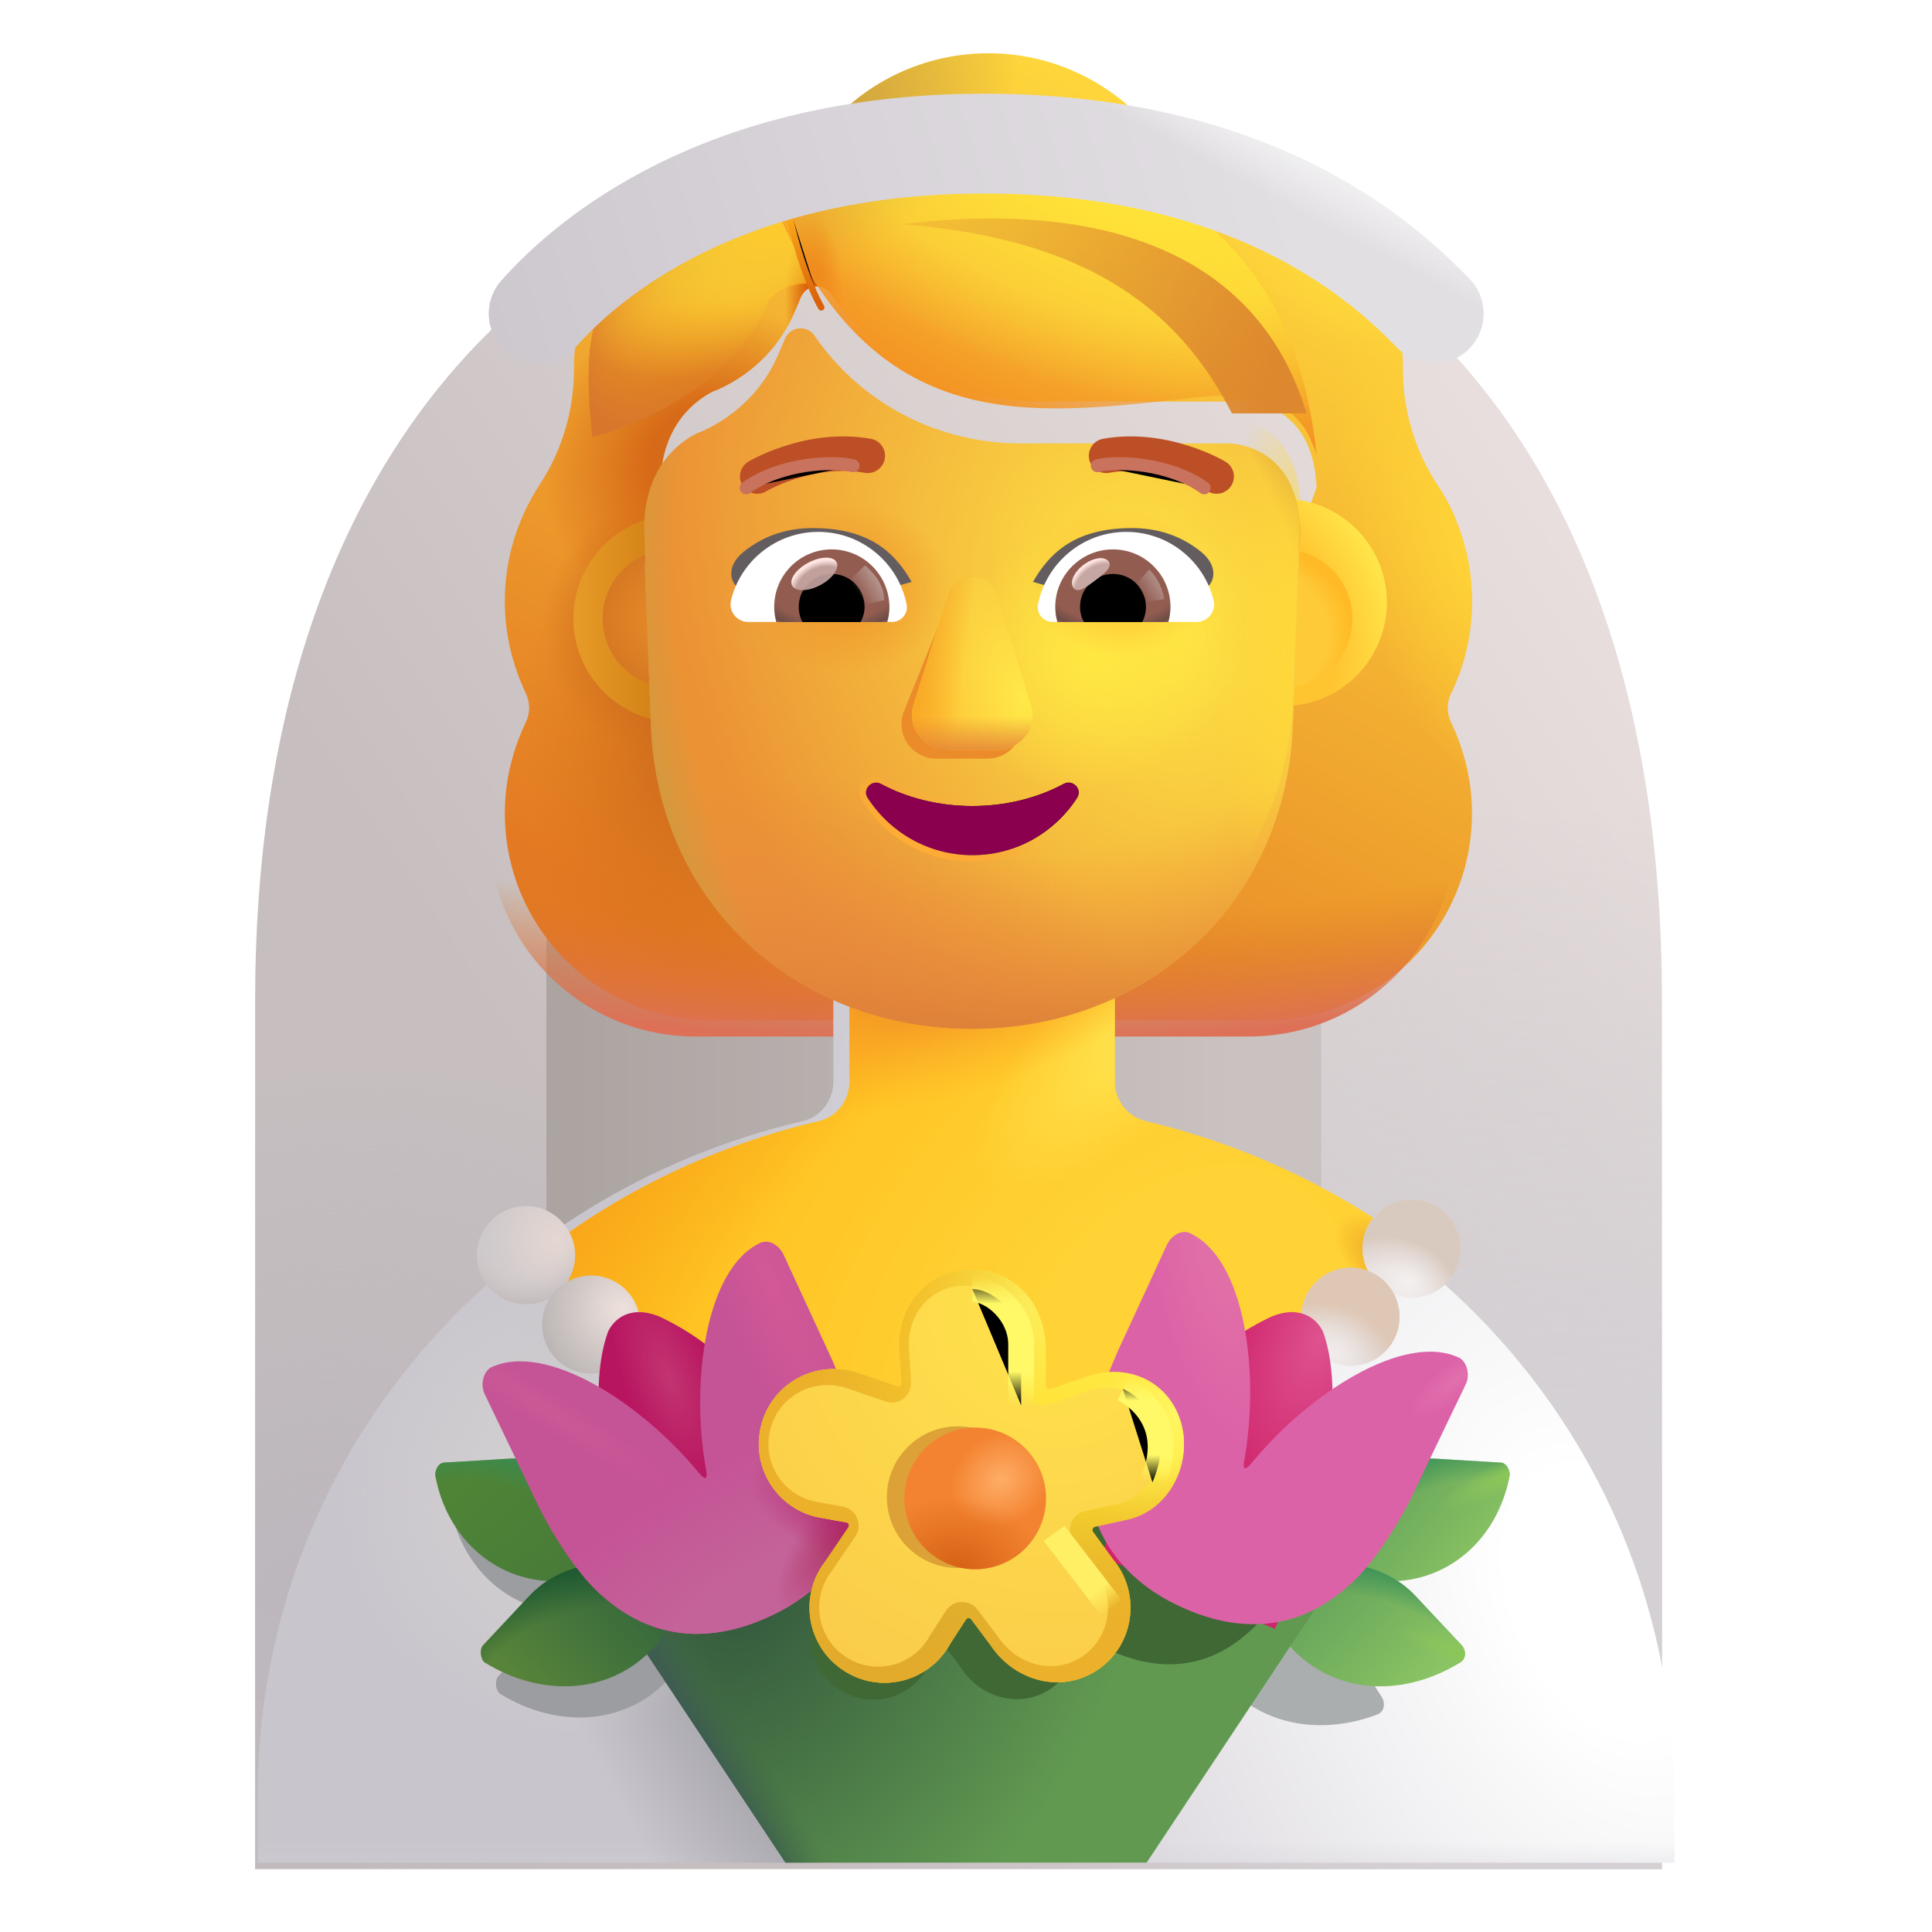 <svg viewBox="1 1 30 30" xmlns="http://www.w3.org/2000/svg">
<g filter="url(#filter0_i_4002_3407)">
<path d="M5.062 16.423C5.062 7.611 9.952 3.205 15.984 3.205C22.016 3.205 26.906 7.423 26.906 16.423V29.923H5.062V16.423Z" fill="url(#paint0_linear_4002_3407)"/>
<path d="M5.062 16.423C5.062 7.611 9.952 3.205 15.984 3.205C22.016 3.205 26.906 7.423 26.906 16.423V29.923H5.062V16.423Z" fill="url(#paint1_radial_4002_3407)"/>
<path d="M5.062 16.423C5.062 7.611 9.952 3.205 15.984 3.205C22.016 3.205 26.906 7.423 26.906 16.423V29.923H5.062V16.423Z" fill="url(#paint2_radial_4002_3407)"/>
</g>
<g filter="url(#filter1_if_4002_3407)">
<path d="M9.984 15.846C9.984 10.992 12.678 8.565 16 8.565C19.322 8.565 22.016 10.889 22.016 15.846V23.281H9.984V15.846Z" fill="url(#paint3_linear_4002_3407)"/>
</g>
<g filter="url(#filter2_i_4002_3407)">
<path fill-rule="evenodd" clip-rule="evenodd" d="M23.283 12.014C23.496 11.579 23.607 11.094 23.607 10.588C23.607 10.12 23.511 9.682 23.339 9.282H23.344C23.264 9.101 23.173 8.93 23.063 8.769L23.061 8.766C22.717 8.24 22.535 7.622 22.535 6.995V6.985C22.535 5.163 21.057 3.686 19.235 3.686C19.053 3.686 18.881 3.605 18.78 3.453C18.183 2.623 17.201 2.077 16.098 2.077C14.995 2.077 14.013 2.623 13.416 3.453C13.315 3.595 13.143 3.686 12.961 3.686C12.932 3.686 12.904 3.686 12.876 3.687C11.094 3.732 9.662 5.192 9.662 6.985V6.995C9.662 7.622 9.48 8.24 9.135 8.766L9.133 8.77C8.791 9.295 8.589 9.911 8.589 10.588C8.589 11.104 8.711 11.579 8.913 12.014C8.984 12.156 8.984 12.328 8.913 12.47C8.711 12.895 8.589 13.371 8.589 13.877C8.589 15.658 10.026 17.095 11.807 17.095H20.389C22.17 17.095 23.607 15.658 23.607 13.877C23.607 13.371 23.486 12.895 23.283 12.47C23.213 12.328 23.213 12.156 23.283 12.014ZM11.023 9.342H11.011L12.21 11.698C12.333 14.5 13.427 11.698 16.098 11.698C18.77 11.698 19.934 14.817 20.058 12.014L21.194 8.817C21.14 7.573 20.238 7.485 20.058 7.485H16.838C15.566 7.485 14.366 6.863 13.649 5.812C13.525 5.638 13.269 5.669 13.187 5.863L13.105 6.057C12.879 6.618 12.449 7.046 11.915 7.291C11.9 7.296 11.882 7.304 11.864 7.312C11.846 7.319 11.828 7.327 11.813 7.332C11.577 7.455 11.023 7.822 11.003 8.771L11.013 9.077L11.023 9.342Z" fill="url(#paint4_linear_4002_3407)"/>
<path fill-rule="evenodd" clip-rule="evenodd" d="M23.283 12.014C23.496 11.579 23.607 11.094 23.607 10.588C23.607 10.12 23.511 9.682 23.339 9.282H23.344C23.264 9.101 23.173 8.93 23.063 8.769L23.061 8.766C22.717 8.24 22.535 7.622 22.535 6.995V6.985C22.535 5.163 21.057 3.686 19.235 3.686C19.053 3.686 18.881 3.605 18.78 3.453C18.183 2.623 17.201 2.077 16.098 2.077C14.995 2.077 14.013 2.623 13.416 3.453C13.315 3.595 13.143 3.686 12.961 3.686C12.932 3.686 12.904 3.686 12.876 3.687C11.094 3.732 9.662 5.192 9.662 6.985V6.995C9.662 7.622 9.48 8.24 9.135 8.766L9.133 8.77C8.791 9.295 8.589 9.911 8.589 10.588C8.589 11.104 8.711 11.579 8.913 12.014C8.984 12.156 8.984 12.328 8.913 12.47C8.711 12.895 8.589 13.371 8.589 13.877C8.589 15.658 10.026 17.095 11.807 17.095H20.389C22.17 17.095 23.607 15.658 23.607 13.877C23.607 13.371 23.486 12.895 23.283 12.47C23.213 12.328 23.213 12.156 23.283 12.014ZM11.023 9.342H11.011L12.21 11.698C12.333 14.5 13.427 11.698 16.098 11.698C18.77 11.698 19.934 14.817 20.058 12.014L21.194 8.817C21.14 7.573 20.238 7.485 20.058 7.485H16.838C15.566 7.485 14.366 6.863 13.649 5.812C13.525 5.638 13.269 5.669 13.187 5.863L13.105 6.057C12.879 6.618 12.449 7.046 11.915 7.291C11.9 7.296 11.882 7.304 11.864 7.312C11.846 7.319 11.828 7.327 11.813 7.332C11.577 7.455 11.023 7.822 11.003 8.771L11.013 9.077L11.023 9.342Z" fill="url(#paint5_radial_4002_3407)"/>
<path fill-rule="evenodd" clip-rule="evenodd" d="M23.283 12.014C23.496 11.579 23.607 11.094 23.607 10.588C23.607 10.12 23.511 9.682 23.339 9.282H23.344C23.264 9.101 23.173 8.93 23.063 8.769L23.061 8.766C22.717 8.24 22.535 7.622 22.535 6.995V6.985C22.535 5.163 21.057 3.686 19.235 3.686C19.053 3.686 18.881 3.605 18.78 3.453C18.183 2.623 17.201 2.077 16.098 2.077C14.995 2.077 14.013 2.623 13.416 3.453C13.315 3.595 13.143 3.686 12.961 3.686C12.932 3.686 12.904 3.686 12.876 3.687C11.094 3.732 9.662 5.192 9.662 6.985V6.995C9.662 7.622 9.48 8.24 9.135 8.766L9.133 8.77C8.791 9.295 8.589 9.911 8.589 10.588C8.589 11.104 8.711 11.579 8.913 12.014C8.984 12.156 8.984 12.328 8.913 12.47C8.711 12.895 8.589 13.371 8.589 13.877C8.589 15.658 10.026 17.095 11.807 17.095H20.389C22.17 17.095 23.607 15.658 23.607 13.877C23.607 13.371 23.486 12.895 23.283 12.47C23.213 12.328 23.213 12.156 23.283 12.014ZM11.023 9.342H11.011L12.21 11.698C12.333 14.5 13.427 11.698 16.098 11.698C18.77 11.698 19.934 14.817 20.058 12.014L21.194 8.817C21.14 7.573 20.238 7.485 20.058 7.485H16.838C15.566 7.485 14.366 6.863 13.649 5.812C13.525 5.638 13.269 5.669 13.187 5.863L13.105 6.057C12.879 6.618 12.449 7.046 11.915 7.291C11.9 7.296 11.882 7.304 11.864 7.312C11.846 7.319 11.828 7.327 11.813 7.332C11.577 7.455 11.023 7.822 11.003 8.771L11.013 9.077L11.023 9.342Z" fill="url(#paint6_radial_4002_3407)"/>
<path fill-rule="evenodd" clip-rule="evenodd" d="M23.283 12.014C23.496 11.579 23.607 11.094 23.607 10.588C23.607 10.12 23.511 9.682 23.339 9.282H23.344C23.264 9.101 23.173 8.93 23.063 8.769L23.061 8.766C22.717 8.24 22.535 7.622 22.535 6.995V6.985C22.535 5.163 21.057 3.686 19.235 3.686C19.053 3.686 18.881 3.605 18.78 3.453C18.183 2.623 17.201 2.077 16.098 2.077C14.995 2.077 14.013 2.623 13.416 3.453C13.315 3.595 13.143 3.686 12.961 3.686C12.932 3.686 12.904 3.686 12.876 3.687C11.094 3.732 9.662 5.192 9.662 6.985V6.995C9.662 7.622 9.48 8.24 9.135 8.766L9.133 8.77C8.791 9.295 8.589 9.911 8.589 10.588C8.589 11.104 8.711 11.579 8.913 12.014C8.984 12.156 8.984 12.328 8.913 12.47C8.711 12.895 8.589 13.371 8.589 13.877C8.589 15.658 10.026 17.095 11.807 17.095H20.389C22.17 17.095 23.607 15.658 23.607 13.877C23.607 13.371 23.486 12.895 23.283 12.47C23.213 12.328 23.213 12.156 23.283 12.014ZM11.023 9.342H11.011L12.21 11.698C12.333 14.5 13.427 11.698 16.098 11.698C18.77 11.698 19.934 14.817 20.058 12.014L21.194 8.817C21.14 7.573 20.238 7.485 20.058 7.485H16.838C15.566 7.485 14.366 6.863 13.649 5.812C13.525 5.638 13.269 5.669 13.187 5.863L13.105 6.057C12.879 6.618 12.449 7.046 11.915 7.291C11.9 7.296 11.882 7.304 11.864 7.312C11.846 7.319 11.828 7.327 11.813 7.332C11.577 7.455 11.023 7.822 11.003 8.771L11.013 9.077L11.023 9.342Z" fill="url(#paint7_radial_4002_3407)"/>
<path fill-rule="evenodd" clip-rule="evenodd" d="M23.283 12.014C23.496 11.579 23.607 11.094 23.607 10.588C23.607 10.12 23.511 9.682 23.339 9.282H23.344C23.264 9.101 23.173 8.93 23.063 8.769L23.061 8.766C22.717 8.24 22.535 7.622 22.535 6.995V6.985C22.535 5.163 21.057 3.686 19.235 3.686C19.053 3.686 18.881 3.605 18.78 3.453C18.183 2.623 17.201 2.077 16.098 2.077C14.995 2.077 14.013 2.623 13.416 3.453C13.315 3.595 13.143 3.686 12.961 3.686C12.932 3.686 12.904 3.686 12.876 3.687C11.094 3.732 9.662 5.192 9.662 6.985V6.995C9.662 7.622 9.48 8.24 9.135 8.766L9.133 8.77C8.791 9.295 8.589 9.911 8.589 10.588C8.589 11.104 8.711 11.579 8.913 12.014C8.984 12.156 8.984 12.328 8.913 12.47C8.711 12.895 8.589 13.371 8.589 13.877C8.589 15.658 10.026 17.095 11.807 17.095H20.389C22.17 17.095 23.607 15.658 23.607 13.877C23.607 13.371 23.486 12.895 23.283 12.47C23.213 12.328 23.213 12.156 23.283 12.014ZM11.023 9.342H11.011L12.21 11.698C12.333 14.5 13.427 11.698 16.098 11.698C18.77 11.698 19.934 14.817 20.058 12.014L21.194 8.817C21.14 7.573 20.238 7.485 20.058 7.485H16.838C15.566 7.485 14.366 6.863 13.649 5.812C13.525 5.638 13.269 5.669 13.187 5.863L13.105 6.057C12.879 6.618 12.449 7.046 11.915 7.291C11.9 7.296 11.882 7.304 11.864 7.312C11.846 7.319 11.828 7.327 11.813 7.332C11.577 7.455 11.023 7.822 11.003 8.771L11.013 9.077L11.023 9.342Z" fill="url(#paint8_radial_4002_3407)"/>
<path fill-rule="evenodd" clip-rule="evenodd" d="M23.283 12.014C23.496 11.579 23.607 11.094 23.607 10.588C23.607 10.12 23.511 9.682 23.339 9.282H23.344C23.264 9.101 23.173 8.93 23.063 8.769L23.061 8.766C22.717 8.24 22.535 7.622 22.535 6.995V6.985C22.535 5.163 21.057 3.686 19.235 3.686C19.053 3.686 18.881 3.605 18.78 3.453C18.183 2.623 17.201 2.077 16.098 2.077C14.995 2.077 14.013 2.623 13.416 3.453C13.315 3.595 13.143 3.686 12.961 3.686C12.932 3.686 12.904 3.686 12.876 3.687C11.094 3.732 9.662 5.192 9.662 6.985V6.995C9.662 7.622 9.48 8.24 9.135 8.766L9.133 8.77C8.791 9.295 8.589 9.911 8.589 10.588C8.589 11.104 8.711 11.579 8.913 12.014C8.984 12.156 8.984 12.328 8.913 12.47C8.711 12.895 8.589 13.371 8.589 13.877C8.589 15.658 10.026 17.095 11.807 17.095H20.389C22.17 17.095 23.607 15.658 23.607 13.877C23.607 13.371 23.486 12.895 23.283 12.47C23.213 12.328 23.213 12.156 23.283 12.014ZM11.023 9.342H11.011L12.21 11.698C12.333 14.5 13.427 11.698 16.098 11.698C18.77 11.698 19.934 14.817 20.058 12.014L21.194 8.817C21.14 7.573 20.238 7.485 20.058 7.485H16.838C15.566 7.485 14.366 6.863 13.649 5.812C13.525 5.638 13.269 5.669 13.187 5.863L13.105 6.057C12.879 6.618 12.449 7.046 11.915 7.291C11.9 7.296 11.882 7.304 11.864 7.312C11.846 7.319 11.828 7.327 11.813 7.332C11.577 7.455 11.023 7.822 11.003 8.771L11.013 9.077L11.023 9.342Z" fill="url(#paint9_radial_4002_3407)"/>
<path fill-rule="evenodd" clip-rule="evenodd" d="M23.283 12.014C23.496 11.579 23.607 11.094 23.607 10.588C23.607 10.12 23.511 9.682 23.339 9.282H23.344C23.264 9.101 23.173 8.93 23.063 8.769L23.061 8.766C22.717 8.24 22.535 7.622 22.535 6.995V6.985C22.535 5.163 21.057 3.686 19.235 3.686C19.053 3.686 18.881 3.605 18.78 3.453C18.183 2.623 17.201 2.077 16.098 2.077C14.995 2.077 14.013 2.623 13.416 3.453C13.315 3.595 13.143 3.686 12.961 3.686C12.932 3.686 12.904 3.686 12.876 3.687C11.094 3.732 9.662 5.192 9.662 6.985V6.995C9.662 7.622 9.48 8.24 9.135 8.766L9.133 8.77C8.791 9.295 8.589 9.911 8.589 10.588C8.589 11.104 8.711 11.579 8.913 12.014C8.984 12.156 8.984 12.328 8.913 12.47C8.711 12.895 8.589 13.371 8.589 13.877C8.589 15.658 10.026 17.095 11.807 17.095H20.389C22.17 17.095 23.607 15.658 23.607 13.877C23.607 13.371 23.486 12.895 23.283 12.47C23.213 12.328 23.213 12.156 23.283 12.014ZM11.023 9.342H11.011L12.21 11.698C12.333 14.5 13.427 11.698 16.098 11.698C18.77 11.698 19.934 14.817 20.058 12.014L21.194 8.817C21.14 7.573 20.238 7.485 20.058 7.485H16.838C15.566 7.485 14.366 6.863 13.649 5.812C13.525 5.638 13.269 5.669 13.187 5.863L13.105 6.057C12.879 6.618 12.449 7.046 11.915 7.291C11.9 7.296 11.882 7.304 11.864 7.312C11.846 7.319 11.828 7.327 11.813 7.332C11.577 7.455 11.023 7.822 11.003 8.771L11.013 9.077L11.023 9.342Z" fill="url(#paint10_radial_4002_3407)"/>
<path fill-rule="evenodd" clip-rule="evenodd" d="M23.283 12.014C23.496 11.579 23.607 11.094 23.607 10.588C23.607 10.12 23.511 9.682 23.339 9.282H23.344C23.264 9.101 23.173 8.93 23.063 8.769L23.061 8.766C22.717 8.24 22.535 7.622 22.535 6.995V6.985C22.535 5.163 21.057 3.686 19.235 3.686C19.053 3.686 18.881 3.605 18.78 3.453C18.183 2.623 17.201 2.077 16.098 2.077C14.995 2.077 14.013 2.623 13.416 3.453C13.315 3.595 13.143 3.686 12.961 3.686C12.932 3.686 12.904 3.686 12.876 3.687C11.094 3.732 9.662 5.192 9.662 6.985V6.995C9.662 7.622 9.48 8.24 9.135 8.766L9.133 8.77C8.791 9.295 8.589 9.911 8.589 10.588C8.589 11.104 8.711 11.579 8.913 12.014C8.984 12.156 8.984 12.328 8.913 12.47C8.711 12.895 8.589 13.371 8.589 13.877C8.589 15.658 10.026 17.095 11.807 17.095H20.389C22.17 17.095 23.607 15.658 23.607 13.877C23.607 13.371 23.486 12.895 23.283 12.47C23.213 12.328 23.213 12.156 23.283 12.014ZM11.023 9.342H11.011L12.21 11.698C12.333 14.5 13.427 11.698 16.098 11.698C18.77 11.698 19.934 14.817 20.058 12.014L21.194 8.817C21.14 7.573 20.238 7.485 20.058 7.485H16.838C15.566 7.485 14.366 6.863 13.649 5.812C13.525 5.638 13.269 5.669 13.187 5.863L13.105 6.057C12.879 6.618 12.449 7.046 11.915 7.291C11.9 7.296 11.882 7.304 11.864 7.312C11.846 7.319 11.828 7.327 11.813 7.332C11.577 7.455 11.023 7.822 11.003 8.771L11.013 9.077L11.023 9.342Z" fill="url(#paint11_radial_4002_3407)"/>
</g>
<path fill-rule="evenodd" clip-rule="evenodd" d="M23.283 12.014C23.496 11.579 23.607 11.094 23.607 10.588C23.607 10.12 23.511 9.682 23.339 9.282H23.344C23.264 9.101 23.173 8.93 23.063 8.769L23.061 8.766C22.717 8.24 22.535 7.622 22.535 6.995V6.985C22.535 5.163 21.057 3.686 19.235 3.686C19.053 3.686 18.881 3.605 18.78 3.453C18.183 2.623 17.201 2.077 16.098 2.077C14.995 2.077 14.013 2.623 13.416 3.453C13.315 3.595 13.143 3.686 12.961 3.686C12.932 3.686 12.904 3.686 12.876 3.687C11.094 3.732 9.662 5.192 9.662 6.985V6.995C9.662 7.622 9.48 8.24 9.135 8.766L9.133 8.77C8.791 9.295 8.589 9.911 8.589 10.588C8.589 11.104 8.711 11.579 8.913 12.014C8.984 12.156 8.984 12.328 8.913 12.47C8.711 12.895 8.589 13.371 8.589 13.877C8.589 15.658 10.026 17.095 11.807 17.095H20.389C22.17 17.095 23.607 15.658 23.607 13.877C23.607 13.371 23.486 12.895 23.283 12.47C23.213 12.328 23.213 12.156 23.283 12.014ZM11.023 9.342H11.011L12.21 11.698C12.333 14.5 13.427 11.698 16.098 11.698C18.77 11.698 19.934 14.817 20.058 12.014L21.194 8.817C21.14 7.573 20.238 7.485 20.058 7.485H16.838C15.566 7.485 14.366 6.863 13.649 5.812C13.525 5.638 13.269 5.669 13.187 5.863L13.105 6.057C12.879 6.618 12.449 7.046 11.915 7.291C11.9 7.296 11.882 7.304 11.864 7.312C11.846 7.319 11.828 7.327 11.813 7.332C11.577 7.455 11.023 7.822 11.003 8.771L11.013 9.077L11.023 9.342Z" fill="url(#paint12_radial_4002_3407)"/>
<path d="M27 29.924V28.924C27 23.724 23.39 19.559 18.54 18.409C18.26 18.339 18.06 18.089 18.06 17.799V14.694C18.06 13.544 17.12 12.574 15.96 12.594C14.84 12.614 13.94 13.524 13.94 14.654V17.799C13.94 18.089 13.74 18.349 13.46 18.409C8.61 19.549 5 23.724 5 28.924V29.924H27Z" fill="url(#paint13_radial_4002_3407)"/>
<path d="M27 29.924V28.924C27 23.724 23.39 19.559 18.54 18.409C18.26 18.339 18.06 18.089 18.06 17.799V14.694C18.06 13.544 17.12 12.574 15.96 12.594C14.84 12.614 13.94 13.524 13.94 14.654V17.799C13.94 18.089 13.74 18.349 13.46 18.409C8.61 19.549 5 23.724 5 28.924V29.924H27Z" fill="url(#paint14_linear_4002_3407)"/>
<path d="M27 29.924V28.924C27 23.724 23.39 19.559 18.54 18.409C18.26 18.339 18.06 18.089 18.06 17.799V14.694C18.06 13.544 17.12 12.574 15.96 12.594C14.84 12.614 13.94 13.524 13.94 14.654V17.799C13.94 18.089 13.74 18.349 13.46 18.409C8.61 19.549 5 23.724 5 28.924V29.924H27Z" fill="url(#paint15_radial_4002_3407)"/>
<path d="M27 29.924V28.924C27 23.724 23.39 19.559 18.54 18.409C18.26 18.339 18.06 18.089 18.06 17.799V14.694C18.06 13.544 17.12 12.574 15.96 12.594C14.84 12.614 13.94 13.524 13.94 14.654V17.799C13.94 18.089 13.74 18.349 13.46 18.409C8.61 19.549 5 23.724 5 28.924V29.924H27Z" fill="url(#paint16_radial_4002_3407)"/>
<g filter="url(#filter3_f_4002_3407)">
<path d="M9.134 24.135C10.013 24.084 10.792 24.771 10.855 25.669L10.863 25.785C11.172 25.829 11.473 25.96 11.725 26.182L11.832 26.296C11.875 26.333 11.879 26.403 11.842 26.446L11.422 27.029C10.757 27.791 9.672 27.862 8.761 27.299C8.698 27.249 8.676 27.096 8.738 27.029L9.428 26.294C9.519 26.193 9.62 26.106 9.73 26.034C8.824 25.974 8.156 25.284 7.995 24.401C7.982 24.352 8.023 24.194 8.144 24.194L9.134 24.135Z" fill="#9B9DA0"/>
</g>
<g filter="url(#filter4_f_4002_3407)">
<path d="M19.688 25.964C20.468 25.504 21.475 25.764 21.923 26.509L22.461 27.361C22.509 27.439 22.503 27.578 22.387 27.622C21.386 28.002 20.334 27.727 19.826 26.853L19.524 26.201C19.495 26.152 19.513 26.084 19.561 26.055L19.688 25.964Z" fill="#AAAEAE"/>
</g>
<g filter="url(#filter5_i_4002_3407)">
<path d="M21.48 25.286C21.543 24.388 22.323 23.7 23.201 23.751L24.191 23.81C24.312 23.81 24.353 23.968 24.34 24.017C24.164 24.984 23.379 25.72 22.34 25.65L21.572 25.553C21.512 25.548 21.466 25.495 21.47 25.435L21.48 25.286Z" fill="url(#paint17_linear_4002_3407)"/>
<path d="M21.48 25.286C21.543 24.388 22.323 23.7 23.201 23.751L24.191 23.81C24.312 23.81 24.353 23.968 24.34 24.017C24.164 24.984 23.379 25.72 22.34 25.65L21.572 25.553C21.512 25.548 21.466 25.495 21.47 25.435L21.48 25.286Z" fill="url(#paint18_radial_4002_3407)"/>
<path d="M21.48 25.286C21.543 24.388 22.323 23.7 23.201 23.751L24.191 23.81C24.312 23.81 24.353 23.968 24.34 24.017C24.164 24.984 23.379 25.72 22.34 25.65L21.572 25.553C21.512 25.548 21.466 25.495 21.47 25.435L21.48 25.286Z" fill="url(#paint19_radial_4002_3407)"/>
</g>
<g filter="url(#filter6_i_4002_3407)">
<path d="M20.61 25.799C21.288 25.199 22.326 25.263 22.907 25.91L23.597 26.645C23.66 26.712 23.68 26.85 23.574 26.915C22.664 27.478 21.578 27.407 20.914 26.645L20.494 26.062C20.456 26.019 20.46 25.95 20.503 25.912L20.61 25.799Z" fill="url(#paint20_linear_4002_3407)"/>
<path d="M20.61 25.799C21.288 25.199 22.326 25.263 22.907 25.91L23.597 26.645C23.66 26.712 23.68 26.85 23.574 26.915C22.664 27.478 21.578 27.407 20.914 26.645L20.494 26.062C20.456 26.019 20.46 25.95 20.503 25.912L20.61 25.799Z" fill="url(#paint21_radial_4002_3407)"/>
<path d="M20.61 25.799C21.288 25.199 22.326 25.263 22.907 25.91L23.597 26.645C23.66 26.712 23.68 26.85 23.574 26.915C22.664 27.478 21.578 27.407 20.914 26.645L20.494 26.062C20.456 26.019 20.46 25.95 20.503 25.912L20.61 25.799Z" fill="url(#paint22_radial_4002_3407)"/>
</g>
<g filter="url(#filter7_i_4002_3407)">
<path d="M9.149 20.456C10.395 19.491 11.86 18.785 13.46 18.409C13.74 18.349 13.94 18.089 13.94 17.799V14.654C13.94 13.524 14.84 12.614 15.96 12.594C17.12 12.574 18.06 13.544 18.06 14.694V17.799C18.06 18.089 18.26 18.339 18.54 18.409C20.146 18.789 21.616 19.501 22.864 20.471C21.329 22.594 18.832 23.974 16.012 23.974C13.186 23.974 10.684 22.587 9.149 20.456Z" fill="url(#paint23_radial_4002_3407)"/>
<path d="M9.149 20.456C10.395 19.491 11.86 18.785 13.46 18.409C13.74 18.349 13.94 18.089 13.94 17.799V14.654C13.94 13.524 14.84 12.614 15.96 12.594C17.12 12.574 18.06 13.544 18.06 14.694V17.799C18.06 18.089 18.26 18.339 18.54 18.409C20.146 18.789 21.616 19.501 22.864 20.471C21.329 22.594 18.832 23.974 16.012 23.974C13.186 23.974 10.684 22.587 9.149 20.456Z" fill="url(#paint24_radial_4002_3407)"/>
<path d="M9.149 20.456C10.395 19.491 11.86 18.785 13.46 18.409C13.74 18.349 13.94 18.089 13.94 17.799V14.654C13.94 13.524 14.84 12.614 15.96 12.594C17.12 12.574 18.06 13.544 18.06 14.694V17.799C18.06 18.089 18.26 18.339 18.54 18.409C20.146 18.789 21.616 19.501 22.864 20.471C21.329 22.594 18.832 23.974 16.012 23.974C13.186 23.974 10.684 22.587 9.149 20.456Z" fill="url(#paint25_radial_4002_3407)"/>
<path d="M9.149 20.456C10.395 19.491 11.86 18.785 13.46 18.409C13.74 18.349 13.94 18.089 13.94 17.799V14.654C13.94 13.524 14.84 12.614 15.96 12.594C17.12 12.574 18.06 13.544 18.06 14.694V17.799C18.06 18.089 18.26 18.339 18.54 18.409C20.146 18.789 21.616 19.501 22.864 20.471C21.329 22.594 18.832 23.974 16.012 23.974C13.186 23.974 10.684 22.587 9.149 20.456Z" fill="url(#paint26_radial_4002_3407)"/>
<path d="M9.149 20.456C10.395 19.491 11.86 18.785 13.46 18.409C13.74 18.349 13.94 18.089 13.94 17.799V14.654C13.94 13.524 14.84 12.614 15.96 12.594C17.12 12.574 18.06 13.544 18.06 14.694V17.799C18.06 18.089 18.26 18.339 18.54 18.409C20.146 18.789 21.616 19.501 22.864 20.471C21.329 22.594 18.832 23.974 16.012 23.974C13.186 23.974 10.684 22.587 9.149 20.456Z" fill="url(#paint27_radial_4002_3407)"/>
</g>
<path d="M13.196 29.923L10.649 26.086L15.899 22.611L21.727 25.52L18.805 29.923H13.196Z" fill="url(#paint28_radial_4002_3407)"/>
<path d="M13.196 29.923L10.649 26.086L15.899 22.611L21.727 25.52L18.805 29.923H13.196Z" fill="url(#paint29_linear_4002_3407)"/>
<g filter="url(#filter8_f_4002_3407)">
<path d="M21.819 23.4C21.915 23.453 21.963 23.619 21.9 23.748L21.232 25.138C21.051 25.526 20.706 26.064 20.423 26.315C19.736 26.953 18.957 26.961 18.213 26.615C18.037 26.534 17.876 26.437 17.732 26.324C17.765 26.661 17.623 27.008 17.325 27.216C16.859 27.541 16.246 27.376 15.935 26.916L15.678 26.572C15.66 26.549 15.625 26.55 15.609 26.575L15.408 26.887C15.141 27.378 14.509 27.545 14.034 27.237C13.552 26.929 13.443 26.271 13.793 25.822L14.091 25.384C14.107 25.359 14.093 25.325 14.063 25.319L13.756 25.264C13.198 25.181 12.832 24.64 12.957 24.091C13.082 23.533 13.656 23.208 14.205 23.383L14.721 23.559C14.749 23.568 14.778 23.546 14.776 23.517L14.751 23.114C14.701 22.556 15.265 24.162 15.831 24.154C16.405 24.145 16.641 22.49 16.641 23.092V23.559C16.641 23.587 16.669 23.607 16.696 23.598L17.154 23.442C17.228 23.414 17.303 23.395 17.377 23.384C17.389 23.357 17.401 23.329 17.413 23.3L18.456 24.154C18.519 24.024 18.646 23.956 18.751 24.001C19.462 24.329 19.245 23.584 19.039 24.73C19.017 24.852 19.054 24.859 19.137 24.759C19.876 23.859 21.108 23.064 21.819 23.4Z" fill="#3F6834"/>
</g>
<g filter="url(#filter9_i_4002_3407)">
<path d="M10.52 25.286C10.457 24.388 9.677 23.7 8.799 23.751L7.809 23.81C7.688 23.81 7.647 23.968 7.66 24.017C7.836 24.984 8.621 25.72 9.66 25.65L10.428 25.553C10.488 25.548 10.534 25.495 10.53 25.435L10.52 25.286Z" fill="url(#paint30_linear_4002_3407)"/>
<path d="M10.52 25.286C10.457 24.388 9.677 23.7 8.799 23.751L7.809 23.81C7.688 23.81 7.647 23.968 7.66 24.017C7.836 24.984 8.621 25.72 9.66 25.65L10.428 25.553C10.488 25.548 10.534 25.495 10.53 25.435L10.52 25.286Z" fill="url(#paint31_radial_4002_3407)"/>
</g>
<g filter="url(#filter10_i_4002_3407)">
<path d="M11.39 25.799C10.712 25.199 9.674 25.263 9.092 25.91L8.403 26.645C8.34 26.712 8.362 26.865 8.426 26.915C9.336 27.478 10.422 27.407 11.086 26.645L11.506 26.062C11.544 26.019 11.54 25.95 11.497 25.912L11.39 25.799Z" fill="url(#paint32_linear_4002_3407)"/>
<path d="M11.39 25.799C10.712 25.199 9.674 25.263 9.092 25.91L8.403 26.645C8.34 26.712 8.362 26.865 8.426 26.915C9.336 27.478 10.422 27.407 11.086 26.645L11.506 26.062C11.544 26.019 11.54 25.95 11.497 25.912L11.39 25.799Z" fill="url(#paint33_radial_4002_3407)"/>
</g>
<circle cx="9.168" cy="20.49" r="0.762" fill="url(#paint34_radial_4002_3407)"/>
<circle cx="9.168" cy="20.49" r="0.762" fill="url(#paint35_radial_4002_3407)"/>
<circle r="0.762" transform="matrix(-1 0 0 1 22.919 20.389)" fill="url(#paint36_radial_4002_3407)"/>
<circle r="0.762" transform="matrix(-1 0 0 1 22.919 20.389)" fill="url(#paint37_radial_4002_3407)"/>
<circle cx="10.18" cy="21.568" r="0.762" fill="url(#paint38_radial_4002_3407)"/>
<circle r="0.762" transform="matrix(-1 0 0 1 21.97 21.447)" fill="url(#paint39_radial_4002_3407)"/>
<circle r="0.762" transform="matrix(-1 0 0 1 21.97 21.447)" fill="url(#paint40_radial_4002_3407)"/>
<path d="M11.186 26.293L13.896 25.172L13.226 23.552C12.816 22.552 12.125 21.861 11.239 21.443C10.773 21.252 10.521 21.501 10.441 21.681C10.141 22.501 10.36 23.818 10.526 24.683L11.186 26.293Z" fill="url(#paint41_radial_4002_3407)"/>
<g filter="url(#filter11_ii_4002_3407)">
<path d="M8.528 22.751C8.452 22.596 8.51 22.397 8.626 22.333C9.48 21.93 10.959 22.885 11.848 23.966C11.947 24.086 11.992 24.078 11.965 23.931C11.717 22.555 11.956 20.793 12.811 20.399C12.937 20.344 13.089 20.427 13.166 20.582L13.919 22.213C13.964 22.32 14.008 22.418 14.052 22.524C14.163 22.817 14.355 23.363 14.388 23.659C14.54 24.89 13.928 25.749 12.957 26.197C12.064 26.612 11.128 26.603 10.302 25.836C9.962 25.534 9.548 24.888 9.33 24.422L8.528 22.751Z" fill="#C55496"/>
<path d="M8.528 22.751C8.452 22.596 8.51 22.397 8.626 22.333C9.48 21.93 10.959 22.885 11.848 23.966C11.947 24.086 11.992 24.078 11.965 23.931C11.717 22.555 11.956 20.793 12.811 20.399C12.937 20.344 13.089 20.427 13.166 20.582L13.919 22.213C13.964 22.32 14.008 22.418 14.052 22.524C14.163 22.817 14.355 23.363 14.388 23.659C14.54 24.89 13.928 25.749 12.957 26.197C12.064 26.612 11.128 26.603 10.302 25.836C9.962 25.534 9.548 24.888 9.33 24.422L8.528 22.751Z" fill="url(#paint42_radial_4002_3407)"/>
<path d="M8.528 22.751C8.452 22.596 8.51 22.397 8.626 22.333C9.48 21.93 10.959 22.885 11.848 23.966C11.947 24.086 11.992 24.078 11.965 23.931C11.717 22.555 11.956 20.793 12.811 20.399C12.937 20.344 13.089 20.427 13.166 20.582L13.919 22.213C13.964 22.32 14.008 22.418 14.052 22.524C14.163 22.817 14.355 23.363 14.388 23.659C14.54 24.89 13.928 25.749 12.957 26.197C12.064 26.612 11.128 26.603 10.302 25.836C9.962 25.534 9.548 24.888 9.33 24.422L8.528 22.751Z" fill="url(#paint43_radial_4002_3407)"/>
<path d="M8.528 22.751C8.452 22.596 8.51 22.397 8.626 22.333C9.48 21.93 10.959 22.885 11.848 23.966C11.947 24.086 11.992 24.078 11.965 23.931C11.717 22.555 11.956 20.793 12.811 20.399C12.937 20.344 13.089 20.427 13.166 20.582L13.919 22.213C13.964 22.32 14.008 22.418 14.052 22.524C14.163 22.817 14.355 23.363 14.388 23.659C14.54 24.89 13.928 25.749 12.957 26.197C12.064 26.612 11.128 26.603 10.302 25.836C9.962 25.534 9.548 24.888 9.33 24.422L8.528 22.751Z" fill="url(#paint44_radial_4002_3407)"/>
<path d="M8.528 22.751C8.452 22.596 8.51 22.397 8.626 22.333C9.48 21.93 10.959 22.885 11.848 23.966C11.947 24.086 11.992 24.078 11.965 23.931C11.717 22.555 11.956 20.793 12.811 20.399C12.937 20.344 13.089 20.427 13.166 20.582L13.919 22.213C13.964 22.32 14.008 22.418 14.052 22.524C14.163 22.817 14.355 23.363 14.388 23.659C14.54 24.89 13.928 25.749 12.957 26.197C12.064 26.612 11.128 26.603 10.302 25.836C9.962 25.534 9.548 24.888 9.33 24.422L8.528 22.751Z" fill="url(#paint45_radial_4002_3407)"/>
<path d="M8.528 22.751C8.452 22.596 8.51 22.397 8.626 22.333C9.48 21.93 10.959 22.885 11.848 23.966C11.947 24.086 11.992 24.078 11.965 23.931C11.717 22.555 11.956 20.793 12.811 20.399C12.937 20.344 13.089 20.427 13.166 20.582L13.919 22.213C13.964 22.32 14.008 22.418 14.052 22.524C14.163 22.817 14.355 23.363 14.388 23.659C14.54 24.89 13.928 25.749 12.957 26.197C12.064 26.612 11.128 26.603 10.302 25.836C9.962 25.534 9.548 24.888 9.33 24.422L8.528 22.751Z" fill="url(#paint46_radial_4002_3407)"/>
</g>
<path d="M20.799 26.293L18.089 25.172L18.759 23.552C19.169 22.552 19.86 21.861 20.746 21.443C21.212 21.252 21.464 21.501 21.544 21.681C21.844 22.501 21.625 23.818 21.459 24.683L20.799 26.293Z" fill="url(#paint47_radial_4002_3407)"/>
<g filter="url(#filter12_ii_4002_3407)">
<path d="M23.457 22.751C23.533 22.596 23.475 22.397 23.359 22.333C22.505 21.93 21.026 22.885 20.137 23.966C20.038 24.086 19.993 24.078 20.02 23.931C20.267 22.555 20.029 20.793 19.174 20.399C19.047 20.344 18.895 20.427 18.819 20.582L18.065 22.213C18.021 22.32 17.977 22.418 17.933 22.524C17.822 22.817 17.63 23.363 17.597 23.659C17.445 24.89 18.056 25.749 19.027 26.197C19.921 26.612 20.857 26.603 21.683 25.836C22.023 25.534 22.437 24.888 22.655 24.422L23.457 22.751Z" fill="#DC62A7"/>
<path d="M23.457 22.751C23.533 22.596 23.475 22.397 23.359 22.333C22.505 21.93 21.026 22.885 20.137 23.966C20.038 24.086 19.993 24.078 20.02 23.931C20.267 22.555 20.029 20.793 19.174 20.399C19.047 20.344 18.895 20.427 18.819 20.582L18.065 22.213C18.021 22.32 17.977 22.418 17.933 22.524C17.822 22.817 17.63 23.363 17.597 23.659C17.445 24.89 18.056 25.749 19.027 26.197C19.921 26.612 20.857 26.603 21.683 25.836C22.023 25.534 22.437 24.888 22.655 24.422L23.457 22.751Z" fill="url(#paint48_radial_4002_3407)"/>
<path d="M23.457 22.751C23.533 22.596 23.475 22.397 23.359 22.333C22.505 21.93 21.026 22.885 20.137 23.966C20.038 24.086 19.993 24.078 20.02 23.931C20.267 22.555 20.029 20.793 19.174 20.399C19.047 20.344 18.895 20.427 18.819 20.582L18.065 22.213C18.021 22.32 17.977 22.418 17.933 22.524C17.822 22.817 17.63 23.363 17.597 23.659C17.445 24.89 18.056 25.749 19.027 26.197C19.921 26.612 20.857 26.603 21.683 25.836C22.023 25.534 22.437 24.888 22.655 24.422L23.457 22.751Z" fill="url(#paint49_radial_4002_3407)"/>
</g>
<g filter="url(#filter13_i_4002_3407)">
<path d="M12.712 23.163C12.862 22.494 13.552 22.104 14.212 22.314L14.832 22.524C14.866 22.536 14.9 22.51 14.898 22.474L14.868 21.99C14.808 21.32 15.278 20.724 15.958 20.713C16.648 20.703 17.138 21.24 17.138 21.963V22.525C17.138 22.559 17.172 22.583 17.204 22.572L17.755 22.384C18.395 22.145 19.065 22.444 19.245 23.113C19.415 23.764 19.03 24.487 18.36 24.607L17.903 24.708C17.868 24.716 17.852 24.757 17.873 24.786L18.18 25.209C18.62 25.729 18.52 26.529 17.96 26.919C17.4 27.309 16.664 27.111 16.29 26.559L15.981 26.145C15.96 26.117 15.918 26.119 15.899 26.148L15.656 26.523C15.336 27.113 14.576 27.314 14.007 26.944C13.427 26.573 13.296 25.784 13.716 25.244L14.074 24.717C14.095 24.687 14.077 24.646 14.042 24.64L13.672 24.573C13.002 24.474 12.562 23.823 12.712 23.163Z" fill="#FFDD2C"/>
<path d="M12.712 23.163C12.862 22.494 13.552 22.104 14.212 22.314L14.832 22.524C14.866 22.536 14.9 22.51 14.898 22.474L14.868 21.99C14.808 21.32 15.278 20.724 15.958 20.713C16.648 20.703 17.138 21.24 17.138 21.963V22.525C17.138 22.559 17.172 22.583 17.204 22.572L17.755 22.384C18.395 22.145 19.065 22.444 19.245 23.113C19.415 23.764 19.03 24.487 18.36 24.607L17.903 24.708C17.868 24.716 17.852 24.757 17.873 24.786L18.18 25.209C18.62 25.729 18.52 26.529 17.96 26.919C17.4 27.309 16.664 27.111 16.29 26.559L15.981 26.145C15.96 26.117 15.918 26.119 15.899 26.148L15.656 26.523C15.336 27.113 14.576 27.314 14.007 26.944C13.427 26.573 13.296 25.784 13.716 25.244L14.074 24.717C14.095 24.687 14.077 24.646 14.042 24.64L13.672 24.573C13.002 24.474 12.562 23.823 12.712 23.163Z" fill="url(#paint50_radial_4002_3407)"/>
<path d="M12.712 23.163C12.862 22.494 13.552 22.104 14.212 22.314L14.832 22.524C14.866 22.536 14.9 22.51 14.898 22.474L14.868 21.99C14.808 21.32 15.278 20.724 15.958 20.713C16.648 20.703 17.138 21.24 17.138 21.963V22.525C17.138 22.559 17.172 22.583 17.204 22.572L17.755 22.384C18.395 22.145 19.065 22.444 19.245 23.113C19.415 23.764 19.03 24.487 18.36 24.607L17.903 24.708C17.868 24.716 17.852 24.757 17.873 24.786L18.18 25.209C18.62 25.729 18.52 26.529 17.96 26.919C17.4 27.309 16.664 27.111 16.29 26.559L15.981 26.145C15.96 26.117 15.918 26.119 15.899 26.148L15.656 26.523C15.336 27.113 14.576 27.314 14.007 26.944C13.427 26.573 13.296 25.784 13.716 25.244L14.074 24.717C14.095 24.687 14.077 24.646 14.042 24.64L13.672 24.573C13.002 24.474 12.562 23.823 12.712 23.163Z" fill="url(#paint51_radial_4002_3407)"/>
<path d="M12.712 23.163C12.862 22.494 13.552 22.104 14.212 22.314L14.832 22.524C14.866 22.536 14.9 22.51 14.898 22.474L14.868 21.99C14.808 21.32 15.278 20.724 15.958 20.713C16.648 20.703 17.138 21.24 17.138 21.963V22.525C17.138 22.559 17.172 22.583 17.204 22.572L17.755 22.384C18.395 22.145 19.065 22.444 19.245 23.113C19.415 23.764 19.03 24.487 18.36 24.607L17.903 24.708C17.868 24.716 17.852 24.757 17.873 24.786L18.18 25.209C18.62 25.729 18.52 26.529 17.96 26.919C17.4 27.309 16.664 27.111 16.29 26.559L15.981 26.145C15.96 26.117 15.918 26.119 15.899 26.148L15.656 26.523C15.336 27.113 14.576 27.314 14.007 26.944C13.427 26.573 13.296 25.784 13.716 25.244L14.074 24.717C14.095 24.687 14.077 24.646 14.042 24.64L13.672 24.573C13.002 24.474 12.562 23.823 12.712 23.163Z" fill="url(#paint52_linear_4002_3407)"/>
<path d="M12.712 23.163C12.862 22.494 13.552 22.104 14.212 22.314L14.832 22.524C14.866 22.536 14.9 22.51 14.898 22.474L14.868 21.99C14.808 21.32 15.278 20.724 15.958 20.713C16.648 20.703 17.138 21.24 17.138 21.963V22.525C17.138 22.559 17.172 22.583 17.204 22.572L17.755 22.384C18.395 22.145 19.065 22.444 19.245 23.113C19.415 23.764 19.03 24.487 18.36 24.607L17.903 24.708C17.868 24.716 17.852 24.757 17.873 24.786L18.18 25.209C18.62 25.729 18.52 26.529 17.96 26.919C17.4 27.309 16.664 27.111 16.29 26.559L15.981 26.145C15.96 26.117 15.918 26.119 15.899 26.148L15.656 26.523C15.336 27.113 14.576 27.314 14.007 26.944C13.427 26.573 13.296 25.784 13.716 25.244L14.074 24.717C14.095 24.687 14.077 24.646 14.042 24.64L13.672 24.573C13.002 24.474 12.562 23.823 12.712 23.163Z" fill="url(#paint53_linear_4002_3407)"/>
<path d="M12.712 23.163C12.862 22.494 13.552 22.104 14.212 22.314L14.832 22.524C14.866 22.536 14.9 22.51 14.898 22.474L14.868 21.99C14.808 21.32 15.278 20.724 15.958 20.713C16.648 20.703 17.138 21.24 17.138 21.963V22.525C17.138 22.559 17.172 22.583 17.204 22.572L17.755 22.384C18.395 22.145 19.065 22.444 19.245 23.113C19.415 23.764 19.03 24.487 18.36 24.607L17.903 24.708C17.868 24.716 17.852 24.757 17.873 24.786L18.18 25.209C18.62 25.729 18.52 26.529 17.96 26.919C17.4 27.309 16.664 27.111 16.29 26.559L15.981 26.145C15.96 26.117 15.918 26.119 15.899 26.148L15.656 26.523C15.336 27.113 14.576 27.314 14.007 26.944C13.427 26.573 13.296 25.784 13.716 25.244L14.074 24.717C14.095 24.687 14.077 24.646 14.042 24.64L13.672 24.573C13.002 24.474 12.562 23.823 12.712 23.163Z" fill="url(#paint54_linear_4002_3407)"/>
</g>
<g filter="url(#filter14_f_4002_3407)">
<path fill-rule="evenodd" clip-rule="evenodd" d="M13.709 24.326C13.184 24.248 12.838 23.738 12.956 23.219C13.055 22.773 13.462 22.482 13.903 22.508C13.979 22.513 14.057 22.527 14.134 22.551L14.751 22.761C14.953 22.83 15.16 22.672 15.147 22.459L15.117 21.974L15.117 21.968C15.104 21.825 15.12 21.688 15.161 21.564C15.276 21.216 15.581 20.969 15.961 20.963C16.493 20.956 16.888 21.36 16.888 21.963V22.525C16.888 22.73 17.09 22.875 17.284 22.809L17.835 22.621L17.842 22.619C18.358 22.425 18.865 22.665 19.003 23.178C19.142 23.71 18.819 24.271 18.315 24.361L17.849 24.464C17.638 24.51 17.544 24.758 17.671 24.933L17.983 25.363L17.989 25.37C18.335 25.779 18.255 26.409 17.817 26.714C17.388 27.012 16.805 26.873 16.497 26.418L16.181 25.996C16.055 25.828 15.802 25.837 15.688 26.012L15.441 26.396L15.436 26.404C15.185 26.867 14.589 27.024 14.142 26.734L14.141 26.733C13.686 26.443 13.583 25.822 13.914 25.397L13.918 25.391L14.281 24.858C14.403 24.678 14.299 24.432 14.085 24.394L13.716 24.327L13.709 24.326Z" fill="url(#paint55_radial_4002_3407)"/>
</g>
<g filter="url(#filter15_f_4002_3407)">
<path d="M15.871 25.348C16.478 25.348 16.971 24.856 16.971 24.248C16.971 23.641 16.478 23.148 15.871 23.148C15.263 23.148 14.771 23.641 14.771 24.248C14.771 24.856 15.263 25.348 15.871 25.348Z" fill="#DCA238"/>
</g>
<g filter="url(#filter16_i_4002_3407)">
<path d="M15.992 25.217C16.6 25.217 17.093 24.724 17.093 24.117C17.093 23.509 16.6 23.017 15.992 23.017C15.385 23.017 14.893 23.509 14.893 24.117C14.893 24.724 15.385 25.217 15.992 25.217Z" fill="url(#paint56_radial_4002_3407)"/>
<path d="M15.992 25.217C16.6 25.217 17.093 24.724 17.093 24.117C17.093 23.509 16.6 23.017 15.992 23.017C15.385 23.017 14.893 23.509 14.893 24.117C14.893 24.724 15.385 25.217 15.992 25.217Z" fill="url(#paint57_radial_4002_3407)"/>
</g>
<g filter="url(#filter17_f_4002_3407)">
<path d="M16.098 21.017C16.422 21.017 16.856 21.393 16.856 21.877C16.856 22.259 16.856 22.605 16.856 22.822" stroke="url(#paint58_linear_4002_3407)" stroke-width="0.4"/>
</g>
<g filter="url(#filter18_f_4002_3407)">
<path d="M17.348 24.783L18.255 25.962" stroke="url(#paint59_linear_4002_3407)" stroke-width="0.4"/>
</g>
<g filter="url(#filter19_f_4002_3407)">
<path d="M18.434 22.564C18.741 22.699 19.264 23.18 18.895 24.017" stroke="url(#paint60_linear_4002_3407)" stroke-width="0.4"/>
</g>
<g filter="url(#filter20_i_4002_3407)">
<path d="M11.413 12.214C12.301 12.214 13.022 11.493 13.022 10.605C13.022 9.716 12.301 8.996 11.413 8.996C10.524 8.996 9.803 9.716 9.803 10.605C9.803 11.493 10.524 12.214 11.413 12.214Z" fill="url(#paint61_linear_4002_3407)"/>
</g>
<g filter="url(#filter21_i_4002_3407)">
<path d="M20.925 12.214C21.814 12.214 22.535 11.493 22.535 10.605C22.535 9.716 21.814 8.996 20.925 8.996C20.037 8.996 19.316 9.716 19.316 10.605C19.316 11.493 20.037 12.214 20.925 12.214Z" fill="url(#paint62_radial_4002_3407)"/>
</g>
<g filter="url(#filter22_f_4002_3407)">
<path d="M20.925 11.679C21.519 11.679 22 11.198 22 10.605C22 10.012 21.519 9.531 20.925 9.531C20.332 9.531 19.851 10.012 19.851 10.605C19.851 11.198 20.332 11.679 20.925 11.679Z" fill="#FFCA38"/>
<path d="M20.925 11.679C21.519 11.679 22 11.198 22 10.605C22 10.012 21.519 9.531 20.925 9.531C20.332 9.531 19.851 10.012 19.851 10.605C19.851 11.198 20.332 11.679 20.925 11.679Z" fill="url(#paint63_radial_4002_3407)"/>
</g>
<g filter="url(#filter23_f_4002_3407)">
<path d="M11.432 11.679C12.025 11.679 12.506 11.198 12.506 10.605C12.506 10.012 12.025 9.531 11.432 9.531C10.839 9.531 10.358 10.012 10.358 10.605C10.358 11.198 10.839 11.679 11.432 11.679Z" fill="#E28527"/>
<path d="M11.432 11.679C12.025 11.679 12.506 11.198 12.506 10.605C12.506 10.012 12.025 9.531 11.432 9.531C10.839 9.531 10.358 10.012 10.358 10.605C10.358 11.198 10.839 11.679 11.432 11.679Z" fill="url(#paint64_radial_4002_3407)"/>
</g>
<g filter="url(#filter24_i_4002_3407)">
<path d="M11.011 9.342H11.023L11.013 9.077L11.003 8.771C11.023 7.822 11.577 7.454 11.813 7.332C11.828 7.327 11.846 7.319 11.864 7.312C11.882 7.304 11.9 7.296 11.915 7.291C12.449 7.046 12.879 6.618 13.105 6.057L13.187 5.863C13.269 5.669 13.525 5.638 13.648 5.812C14.366 6.863 15.566 7.485 16.838 7.485H20.058C20.238 7.485 21.14 7.572 21.194 8.817L21.075 11.89C20.951 14.693 18.763 16.575 16.092 16.575C13.42 16.575 11.232 14.693 11.108 11.89L11.011 9.342Z" fill="url(#paint65_radial_4002_3407)"/>
<path d="M11.011 9.342H11.023L11.013 9.077L11.003 8.771C11.023 7.822 11.577 7.454 11.813 7.332C11.828 7.327 11.846 7.319 11.864 7.312C11.882 7.304 11.9 7.296 11.915 7.291C12.449 7.046 12.879 6.618 13.105 6.057L13.187 5.863C13.269 5.669 13.525 5.638 13.648 5.812C14.366 6.863 15.566 7.485 16.838 7.485H20.058C20.238 7.485 21.14 7.572 21.194 8.817L21.075 11.89C20.951 14.693 18.763 16.575 16.092 16.575C13.42 16.575 11.232 14.693 11.108 11.89L11.011 9.342Z" fill="url(#paint66_radial_4002_3407)"/>
<path d="M11.011 9.342H11.023L11.013 9.077L11.003 8.771C11.023 7.822 11.577 7.454 11.813 7.332C11.828 7.327 11.846 7.319 11.864 7.312C11.882 7.304 11.9 7.296 11.915 7.291C12.449 7.046 12.879 6.618 13.105 6.057L13.187 5.863C13.269 5.669 13.525 5.638 13.648 5.812C14.366 6.863 15.566 7.485 16.838 7.485H20.058C20.238 7.485 21.14 7.572 21.194 8.817L21.075 11.89C20.951 14.693 18.763 16.575 16.092 16.575C13.42 16.575 11.232 14.693 11.108 11.89L11.011 9.342Z" fill="url(#paint67_radial_4002_3407)"/>
<path d="M11.011 9.342H11.023L11.013 9.077L11.003 8.771C11.023 7.822 11.577 7.454 11.813 7.332C11.828 7.327 11.846 7.319 11.864 7.312C11.882 7.304 11.9 7.296 11.915 7.291C12.449 7.046 12.879 6.618 13.105 6.057L13.187 5.863C13.269 5.669 13.525 5.638 13.648 5.812C14.366 6.863 15.566 7.485 16.838 7.485H20.058C20.238 7.485 21.14 7.572 21.194 8.817L21.075 11.89C20.951 14.693 18.763 16.575 16.092 16.575C13.42 16.575 11.232 14.693 11.108 11.89L11.011 9.342Z" fill="url(#paint68_radial_4002_3407)"/>
<path d="M11.011 9.342H11.023L11.013 9.077L11.003 8.771C11.023 7.822 11.577 7.454 11.813 7.332C11.828 7.327 11.846 7.319 11.864 7.312C11.882 7.304 11.9 7.296 11.915 7.291C12.449 7.046 12.879 6.618 13.105 6.057L13.187 5.863C13.269 5.669 13.525 5.638 13.648 5.812C14.366 6.863 15.566 7.485 16.838 7.485H20.058C20.238 7.485 21.14 7.572 21.194 8.817L21.075 11.89C20.951 14.693 18.763 16.575 16.092 16.575C13.42 16.575 11.232 14.693 11.108 11.89L11.011 9.342Z" fill="url(#paint69_radial_4002_3407)"/>
<path d="M11.011 9.342H11.023L11.013 9.077L11.003 8.771C11.023 7.822 11.577 7.454 11.813 7.332C11.828 7.327 11.846 7.319 11.864 7.312C11.882 7.304 11.9 7.296 11.915 7.291C12.449 7.046 12.879 6.618 13.105 6.057L13.187 5.863C13.269 5.669 13.525 5.638 13.648 5.812C14.366 6.863 15.566 7.485 16.838 7.485H20.058C20.238 7.485 21.14 7.572 21.194 8.817L21.075 11.89C20.951 14.693 18.763 16.575 16.092 16.575C13.42 16.575 11.232 14.693 11.108 11.89L11.011 9.342Z" fill="url(#paint70_radial_4002_3407)"/>
<path d="M11.011 9.342H11.023L11.013 9.077L11.003 8.771C11.023 7.822 11.577 7.454 11.813 7.332C11.828 7.327 11.846 7.319 11.864 7.312C11.882 7.304 11.9 7.296 11.915 7.291C12.449 7.046 12.879 6.618 13.105 6.057L13.187 5.863C13.269 5.669 13.525 5.638 13.648 5.812C14.366 6.863 15.566 7.485 16.838 7.485H20.058C20.238 7.485 21.14 7.572 21.194 8.817L21.075 11.89C20.951 14.693 18.763 16.575 16.092 16.575C13.42 16.575 11.232 14.693 11.108 11.89L11.011 9.342Z" fill="url(#paint71_radial_4002_3407)"/>
</g>
<path d="M11.011 9.342H11.023L11.013 9.077L11.003 8.771C11.023 7.822 11.577 7.454 11.813 7.332C11.828 7.327 11.846 7.319 11.864 7.312C11.882 7.304 11.9 7.296 11.915 7.291C12.449 7.046 12.879 6.618 13.105 6.057L13.187 5.863C13.269 5.669 13.525 5.638 13.648 5.812C14.366 6.863 15.566 7.485 16.838 7.485H20.058C20.238 7.485 21.14 7.572 21.194 8.817L21.075 11.89C20.951 14.693 18.763 16.575 16.092 16.575C13.42 16.575 11.232 14.693 11.108 11.89L11.011 9.342Z" fill="url(#paint72_radial_4002_3407)"/>
<g filter="url(#filter25_f_4002_3407)">
<path d="M15.706 10.382L15.022 12.082C14.914 12.432 15.174 12.781 15.543 12.781H16.329C16.698 12.781 16.958 12.426 16.85 12.082L16.318 10.382C16.204 10.005 15.825 10.005 15.706 10.382Z" fill="#EB8B29"/>
</g>
<g filter="url(#filter26_f_4002_3407)">
<path d="M15.716 10.243L15.184 11.943C15.076 12.293 15.336 12.643 15.705 12.643H16.491C16.86 12.643 17.121 12.288 17.012 11.943L16.481 10.243C16.367 9.867 15.835 9.867 15.716 10.243Z" fill="url(#paint73_linear_4002_3407)"/>
<path d="M15.716 10.243L15.184 11.943C15.076 12.293 15.336 12.643 15.705 12.643H16.491C16.86 12.643 17.121 12.288 17.012 11.943L16.481 10.243C16.367 9.867 15.835 9.867 15.716 10.243Z" fill="url(#paint74_radial_4002_3407)"/>
<path d="M15.716 10.243L15.184 11.943C15.076 12.293 15.336 12.643 15.705 12.643H16.491C16.86 12.643 17.121 12.288 17.012 11.943L16.481 10.243C16.367 9.867 15.835 9.867 15.716 10.243Z" fill="url(#paint75_linear_4002_3407)"/>
<path d="M15.716 10.243L15.184 11.943C15.076 12.293 15.336 12.643 15.705 12.643H16.491C16.86 12.643 17.121 12.288 17.012 11.943L16.481 10.243C16.367 9.867 15.835 9.867 15.716 10.243Z" fill="url(#paint76_linear_4002_3407)"/>
</g>
<g filter="url(#filter27_f_4002_3407)">
<path d="M16.098 13.516C15.578 13.516 15.088 13.391 14.677 13.171C14.536 13.098 14.385 13.26 14.474 13.391C14.817 13.924 15.416 14.279 16.098 14.279C16.78 14.279 17.379 13.924 17.723 13.391C17.812 13.255 17.66 13.098 17.52 13.171C17.109 13.391 16.624 13.516 16.098 13.516Z" stroke="url(#paint77_linear_4002_3407)" stroke-width="0.2"/>
</g>
<path d="M16.098 13.516C15.578 13.516 15.088 13.391 14.677 13.171C14.536 13.098 14.385 13.26 14.474 13.391C14.817 13.924 15.416 14.279 16.098 14.279C16.78 14.279 17.379 13.924 17.723 13.391C17.812 13.255 17.66 13.098 17.52 13.171C17.109 13.391 16.624 13.516 16.098 13.516Z" fill="#8A004F"/>
<g filter="url(#filter28_i_4002_3407)">
<path d="M17.24 10.036C17.506 9.569 17.909 9.2 18.778 9.2C19.158 9.2 19.525 9.306 19.851 9.569C20.119 9.786 20.083 10.064 19.875 10.168L19.319 10.486C18.667 10.275 17.947 10.246 17.24 10.036Z" fill="#635D5F"/>
</g>
<g filter="url(#filter29_i_4002_3407)">
<path d="M14.956 10.036C14.691 9.569 14.287 9.2 13.419 9.2C13.039 9.2 12.672 9.306 12.346 9.569C12.077 9.786 12.113 10.064 12.322 10.168L12.878 10.486C13.53 10.275 14.25 10.246 14.956 10.036Z" fill="#635D5F"/>
</g>
<g filter="url(#filter30_i_4002_3407)">
<path d="M12.701 8.827L12.696 8.829C12.696 8.829 12.696 8.83 12.696 8.83C12.569 8.905 12.404 8.864 12.328 8.737C12.252 8.61 12.293 8.446 12.42 8.369L12.421 8.369L12.422 8.368L12.425 8.367L12.434 8.361C12.442 8.357 12.453 8.351 12.467 8.343C12.494 8.328 12.533 8.308 12.583 8.284C12.681 8.237 12.822 8.177 12.993 8.123C13.333 8.014 13.808 7.923 14.321 8.013C14.467 8.039 14.564 8.178 14.539 8.324C14.513 8.47 14.374 8.567 14.228 8.542C13.829 8.471 13.446 8.541 13.156 8.634C13.012 8.68 12.894 8.73 12.814 8.769C12.773 8.788 12.742 8.804 12.722 8.815C12.712 8.82 12.705 8.824 12.701 8.827Z" fill="#BD4F26"/>
</g>
<g filter="url(#filter31_i_4002_3407)">
<path fill-rule="evenodd" clip-rule="evenodd" d="M19.83 8.369C19.83 8.369 19.83 8.369 19.692 8.599L19.83 8.369C19.957 8.446 19.998 8.61 19.922 8.737C19.846 8.864 19.681 8.905 19.554 8.83C19.554 8.83 19.554 8.83 19.554 8.829L19.549 8.827C19.545 8.824 19.538 8.82 19.528 8.815C19.508 8.804 19.477 8.788 19.436 8.769C19.356 8.73 19.238 8.68 19.094 8.634C18.804 8.541 18.421 8.471 18.022 8.542C17.876 8.567 17.737 8.47 17.711 8.324C17.686 8.178 17.783 8.039 17.929 8.013C18.442 7.923 18.917 8.014 19.257 8.123C19.428 8.177 19.569 8.237 19.667 8.284C19.717 8.308 19.756 8.328 19.783 8.343C19.797 8.351 19.808 8.357 19.816 8.361L19.825 8.367L19.828 8.368L19.829 8.369L19.83 8.369Z" fill="#BD4F26"/>
</g>
<path d="M18.489 9.259C19.142 9.259 19.694 9.709 19.844 10.318C19.889 10.492 19.755 10.658 19.576 10.658H17.345C17.203 10.658 17.09 10.528 17.118 10.386C17.244 9.746 17.808 9.259 18.489 9.259Z" fill="white"/>
<path d="M18.282 9.531C18.777 9.531 19.175 9.932 19.175 10.423C19.175 10.504 19.163 10.585 19.142 10.659H17.418C17.398 10.581 17.386 10.504 17.386 10.423C17.386 9.932 17.787 9.531 18.282 9.531Z" fill="url(#paint78_radial_4002_3407)"/>
<path d="M17.771 10.423C17.771 10.139 17.998 9.912 18.282 9.912C18.566 9.912 18.794 10.139 18.794 10.423C18.794 10.508 18.773 10.59 18.737 10.659H17.832C17.791 10.59 17.771 10.508 17.771 10.423Z" fill="black"/>
<g filter="url(#filter32_f_4002_3407)">
<path d="M18.216 9.72C18.28 9.805 18.147 9.908 17.996 10.021C17.845 10.134 17.733 10.213 17.669 10.129C17.606 10.043 17.677 9.883 17.828 9.77C17.979 9.657 18.152 9.635 18.216 9.72Z" fill="#C7A7A3"/>
<path d="M18.216 9.72C18.28 9.805 18.147 9.908 17.996 10.021C17.845 10.134 17.733 10.213 17.669 10.129C17.606 10.043 17.677 9.883 17.828 9.77C17.979 9.657 18.152 9.635 18.216 9.72Z" fill="url(#paint79_radial_4002_3407)"/>
</g>
<g filter="url(#filter33_f_4002_3407)">
<path d="M19.077 10.305C19.044 10.075 18.909 9.901 18.846 9.843L18.586 10.128L18.703 10.356L19.077 10.305Z" fill="url(#paint80_linear_4002_3407)"/>
</g>
<path d="M13.707 9.259C13.054 9.259 12.502 9.709 12.352 10.318C12.308 10.492 12.442 10.658 12.62 10.658H14.851C14.993 10.658 15.107 10.528 15.078 10.386C14.953 9.746 14.385 9.259 13.707 9.259Z" fill="white"/>
<path d="M13.914 9.531C13.419 9.531 13.022 9.932 13.022 10.423C13.022 10.504 13.034 10.585 13.054 10.659H14.778C14.799 10.581 14.811 10.504 14.811 10.423C14.807 9.932 14.409 9.531 13.914 9.531Z" fill="url(#paint81_radial_4002_3407)"/>
<path d="M14.425 10.423C14.425 10.139 14.198 9.912 13.914 9.912C13.63 9.912 13.403 10.139 13.403 10.423C13.403 10.508 13.423 10.59 13.46 10.659H14.364C14.401 10.59 14.425 10.508 14.425 10.423Z" fill="black"/>
<g filter="url(#filter34_f_4002_3407)">
<path d="M14.729 10.318C14.729 10.03 14.495 9.837 14.431 9.779L14.143 10.058L14.32 10.419L14.729 10.318Z" fill="url(#paint82_linear_4002_3407)"/>
</g>
<g filter="url(#filter35_f_4002_3407)">
<ellipse cx="13.645" cy="9.912" rx="0.389" ry="0.197" transform="rotate(-27.914 13.645 9.912)" fill="#C7A7A3" fill-opacity="0.9"/>
<ellipse cx="13.645" cy="9.912" rx="0.389" ry="0.197" transform="rotate(-27.914 13.645 9.912)" fill="url(#paint83_radial_4002_3407)"/>
</g>
<g filter="url(#filter36_f_4002_3407)">
<path d="M18.038 8.232C18.36 8.154 19.163 8.193 19.699 8.576" stroke="#C9725D" stroke-width="0.2" stroke-linecap="round"/>
</g>
<g filter="url(#filter37_f_4002_3407)">
<path d="M14.247 8.232C13.924 8.154 13.122 8.193 12.586 8.576" stroke="#C9725D" stroke-width="0.2" stroke-linecap="round"/>
</g>
<g filter="url(#filter38_f_4002_3407)">
<path d="M11.204 4.591C11.825 4.038 12.721 4.032 13.224 4.121L13.626 5.412C13.369 5.373 13.14 5.462 12.947 5.647C12.491 6.907 10.925 7.602 10.198 7.792C10.047 6.3 10.131 5.546 11.204 4.591Z" fill="url(#paint84_radial_4002_3407)"/>
<path d="M11.204 4.591C11.825 4.038 12.721 4.032 13.224 4.121L13.626 5.412C13.369 5.373 13.14 5.462 12.947 5.647C12.491 6.907 10.925 7.602 10.198 7.792C10.047 6.3 10.131 5.546 11.204 4.591Z" fill="url(#paint85_radial_4002_3407)"/>
</g>
<g filter="url(#filter39_f_4002_3407)">
<path d="M15.495 2.814C14.362 2.564 13.148 3.769 13.031 4.189C14.573 7.809 16.941 7.464 19.568 7.172C21.14 6.997 21.311 7.714 21.445 8.06C21.009 4.004 18.076 3.384 15.495 2.814Z" fill="url(#paint86_radial_4002_3407)"/>
<path d="M15.495 2.814C14.362 2.564 13.148 3.769 13.031 4.189C14.573 7.809 16.941 7.464 19.568 7.172C21.14 6.997 21.311 7.714 21.445 8.06C21.009 4.004 18.076 3.384 15.495 2.814Z" fill="url(#paint87_radial_4002_3407)"/>
<path d="M15.495 2.814C14.362 2.564 13.148 3.769 13.031 4.189C14.573 7.809 16.941 7.464 19.568 7.172C21.14 6.997 21.311 7.714 21.445 8.06C21.009 4.004 18.076 3.384 15.495 2.814Z" fill="url(#paint88_radial_4002_3407)"/>
</g>
<g filter="url(#filter40_f_4002_3407)">
<path d="M13.207 4.063C13.23 4.306 13.442 5.22 13.752 5.773" stroke="url(#paint89_linear_4002_3407)" stroke-width="0.1" stroke-linecap="round"/>
</g>
<g filter="url(#filter41_i_4002_3407)">
<path fill-rule="evenodd" clip-rule="evenodd" d="M16.278 4.355C12.466 4.355 10.584 6.011 9.945 6.734C9.661 7.054 9.171 7.084 8.851 6.801C8.53 6.517 8.5 6.027 8.784 5.707C9.665 4.711 11.949 2.805 16.278 2.805C20.688 2.805 22.887 4.719 23.819 5.681C24.117 5.988 24.109 6.479 23.802 6.777C23.495 7.075 23.004 7.067 22.706 6.76C21.972 6.002 20.15 4.355 16.278 4.355Z" fill="url(#paint90_linear_4002_3407)"/>
<path fill-rule="evenodd" clip-rule="evenodd" d="M16.278 4.355C12.466 4.355 10.584 6.011 9.945 6.734C9.661 7.054 9.171 7.084 8.851 6.801C8.53 6.517 8.5 6.027 8.784 5.707C9.665 4.711 11.949 2.805 16.278 2.805C20.688 2.805 22.887 4.719 23.819 5.681C24.117 5.988 24.109 6.479 23.802 6.777C23.495 7.075 23.004 7.067 22.706 6.76C21.972 6.002 20.15 4.355 16.278 4.355Z" fill="url(#paint91_radial_4002_3407)"/>
</g>
<g filter="url(#filter42_f_4002_3407)">
<path d="M21.289 7.419C20.464 4.694 17.754 4.142 15.004 4.482C17.755 4.696 19.254 5.704 20.129 7.419H21.289Z" fill="url(#paint92_linear_4002_3407)"/>
</g>
<defs>
<filter id="filter0_i_4002_3407" x="4.962" y="3.205" width="21.944" height="26.818" filterUnits="userSpaceOnUse" color-interpolation-filters="sRGB">
<feFlood flood-opacity="0" result="BackgroundImageFix"/>
<feBlend mode="normal" in="SourceGraphic" in2="BackgroundImageFix" result="shape"/>
<feColorMatrix in="SourceAlpha" type="matrix" values="0 0 0 0 0 0 0 0 0 0 0 0 0 0 0 0 0 0 127 0" result="hardAlpha"/>
<feOffset dx="-0.1" dy="0.1"/>
<feGaussianBlur stdDeviation="0.25"/>
<feComposite in2="hardAlpha" operator="arithmetic" k2="-1" k3="1"/>
<feColorMatrix type="matrix" values="0 0 0 0 0.969 0 0 0 0 0.953 0 0 0 0 0.953 0 0 0 1 0"/>
<feBlend mode="normal" in2="shape" result="effect1_innerShadow_4002_3407"/>
</filter>
<filter id="filter1_if_4002_3407" x="9.484" y="8.465" width="12.631" height="14.916" filterUnits="userSpaceOnUse" color-interpolation-filters="sRGB">
<feFlood flood-opacity="0" result="BackgroundImageFix"/>
<feBlend mode="normal" in="SourceGraphic" in2="BackgroundImageFix" result="shape"/>
<feColorMatrix in="SourceAlpha" type="matrix" values="0 0 0 0 0 0 0 0 0 0 0 0 0 0 0 0 0 0 127 0" result="hardAlpha"/>
<feOffset dx="-0.5"/>
<feGaussianBlur stdDeviation="0.75"/>
<feComposite in2="hardAlpha" operator="arithmetic" k2="-1" k3="1"/>
<feColorMatrix type="matrix" values="0 0 0 0 0.835 0 0 0 0 0.812 0 0 0 0 0.808 0 0 0 1 0"/>
<feBlend mode="normal" in2="shape" result="effect1_innerShadow_4002_3407"/>
<feGaussianBlur stdDeviation="0.05" result="effect2_foregroundBlur_4002_3407"/>
</filter>
<filter id="filter2_i_4002_3407" x="8.589" y="1.827" width="15.268" height="15.268" filterUnits="userSpaceOnUse" color-interpolation-filters="sRGB">
<feFlood flood-opacity="0" result="BackgroundImageFix"/>
<feBlend mode="normal" in="SourceGraphic" in2="BackgroundImageFix" result="shape"/>
<feColorMatrix in="SourceAlpha" type="matrix" values="0 0 0 0 0 0 0 0 0 0 0 0 0 0 0 0 0 0 127 0" result="hardAlpha"/>
<feOffset dx="0.25" dy="-0.25"/>
<feGaussianBlur stdDeviation="0.375"/>
<feComposite in2="hardAlpha" operator="arithmetic" k2="-1" k3="1"/>
<feColorMatrix type="matrix" values="0 0 0 0 0.925 0 0 0 0 0.537 0 0 0 0 0.125 0 0 0 1 0"/>
<feBlend mode="normal" in2="shape" result="effect1_innerShadow_4002_3407"/>
</filter>
<filter id="filter3_f_4002_3407" x="6.993" y="23.132" width="5.874" height="5.537" filterUnits="userSpaceOnUse" color-interpolation-filters="sRGB">
<feFlood flood-opacity="0" result="BackgroundImageFix"/>
<feBlend mode="normal" in="SourceGraphic" in2="BackgroundImageFix" result="shape"/>
<feGaussianBlur stdDeviation="0.5" result="effect1_foregroundBlur_4002_3407"/>
</filter>
<filter id="filter4_f_4002_3407" x="18.51" y="24.735" width="4.979" height="4.054" filterUnits="userSpaceOnUse" color-interpolation-filters="sRGB">
<feFlood flood-opacity="0" result="BackgroundImageFix"/>
<feBlend mode="normal" in="SourceGraphic" in2="BackgroundImageFix" result="shape"/>
<feGaussianBlur stdDeviation="0.5" result="effect1_foregroundBlur_4002_3407"/>
</filter>
<filter id="filter5_i_4002_3407" x="21.47" y="23.648" width="2.973" height="2.006" filterUnits="userSpaceOnUse" color-interpolation-filters="sRGB">
<feFlood flood-opacity="0" result="BackgroundImageFix"/>
<feBlend mode="normal" in="SourceGraphic" in2="BackgroundImageFix" result="shape"/>
<feColorMatrix in="SourceAlpha" type="matrix" values="0 0 0 0 0 0 0 0 0 0 0 0 0 0 0 0 0 0 127 0" result="hardAlpha"/>
<feOffset dx="0.1" dy="-0.1"/>
<feGaussianBlur stdDeviation="0.3"/>
<feComposite in2="hardAlpha" operator="arithmetic" k2="-1" k3="1"/>
<feColorMatrix type="matrix" values="0 0 0 0 0.329 0 0 0 0 0.576 0 0 0 0 0.251 0 0 0 1 0"/>
<feBlend mode="normal" in2="shape" result="effect1_innerShadow_4002_3407"/>
</filter>
<filter id="filter6_i_4002_3407" x="20.468" y="25.285" width="3.281" height="2" filterUnits="userSpaceOnUse" color-interpolation-filters="sRGB">
<feFlood flood-opacity="0" result="BackgroundImageFix"/>
<feBlend mode="normal" in="SourceGraphic" in2="BackgroundImageFix" result="shape"/>
<feColorMatrix in="SourceAlpha" type="matrix" values="0 0 0 0 0 0 0 0 0 0 0 0 0 0 0 0 0 0 127 0" result="hardAlpha"/>
<feOffset dx="0.1" dy="-0.1"/>
<feGaussianBlur stdDeviation="0.3"/>
<feComposite in2="hardAlpha" operator="arithmetic" k2="-1" k3="1"/>
<feColorMatrix type="matrix" values="0 0 0 0 0.329 0 0 0 0 0.576 0 0 0 0 0.251 0 0 0 1 0"/>
<feBlend mode="normal" in2="shape" result="effect1_innerShadow_4002_3407"/>
</filter>
<filter id="filter7_i_4002_3407" x="9.149" y="12.593" width="13.965" height="11.381" filterUnits="userSpaceOnUse" color-interpolation-filters="sRGB">
<feFlood flood-opacity="0" result="BackgroundImageFix"/>
<feBlend mode="normal" in="SourceGraphic" in2="BackgroundImageFix" result="shape"/>
<feColorMatrix in="SourceAlpha" type="matrix" values="0 0 0 0 0 0 0 0 0 0 0 0 0 0 0 0 0 0 127 0" result="hardAlpha"/>
<feOffset dx="0.25"/>
<feGaussianBlur stdDeviation="0.5"/>
<feComposite in2="hardAlpha" operator="arithmetic" k2="-1" k3="1"/>
<feColorMatrix type="matrix" values="0 0 0 0 0.867 0 0 0 0 0.596 0 0 0 0 0.204 0 0 0 1 0"/>
<feBlend mode="normal" in2="shape" result="effect1_innerShadow_4002_3407"/>
</filter>
<filter id="filter8_f_4002_3407" x="11.932" y="21.96" width="10.996" height="6.432" filterUnits="userSpaceOnUse" color-interpolation-filters="sRGB">
<feFlood flood-opacity="0" result="BackgroundImageFix"/>
<feBlend mode="normal" in="SourceGraphic" in2="BackgroundImageFix" result="shape"/>
<feGaussianBlur stdDeviation="0.5" result="effect1_foregroundBlur_4002_3407"/>
</filter>
<filter id="filter9_i_4002_3407" x="7.658" y="23.648" width="2.973" height="2.006" filterUnits="userSpaceOnUse" color-interpolation-filters="sRGB">
<feFlood flood-opacity="0" result="BackgroundImageFix"/>
<feBlend mode="normal" in="SourceGraphic" in2="BackgroundImageFix" result="shape"/>
<feColorMatrix in="SourceAlpha" type="matrix" values="0 0 0 0 0 0 0 0 0 0 0 0 0 0 0 0 0 0 127 0" result="hardAlpha"/>
<feOffset dx="0.1" dy="-0.1"/>
<feGaussianBlur stdDeviation="0.3"/>
<feComposite in2="hardAlpha" operator="arithmetic" k2="-1" k3="1"/>
<feColorMatrix type="matrix" values="0 0 0 0 0.329 0 0 0 0 0.576 0 0 0 0 0.251 0 0 0 1 0"/>
<feBlend mode="normal" in2="shape" result="effect1_innerShadow_4002_3407"/>
</filter>
<filter id="filter10_i_4002_3407" x="8.366" y="25.285" width="3.266" height="2" filterUnits="userSpaceOnUse" color-interpolation-filters="sRGB">
<feFlood flood-opacity="0" result="BackgroundImageFix"/>
<feBlend mode="normal" in="SourceGraphic" in2="BackgroundImageFix" result="shape"/>
<feColorMatrix in="SourceAlpha" type="matrix" values="0 0 0 0 0 0 0 0 0 0 0 0 0 0 0 0 0 0 127 0" result="hardAlpha"/>
<feOffset dx="0.1" dy="-0.1"/>
<feGaussianBlur stdDeviation="0.3"/>
<feComposite in2="hardAlpha" operator="arithmetic" k2="-1" k3="1"/>
<feColorMatrix type="matrix" values="0 0 0 0 0.329 0 0 0 0 0.576 0 0 0 0 0.251 0 0 0 1 0"/>
<feBlend mode="normal" in2="shape" result="effect1_innerShadow_4002_3407"/>
</filter>
<filter id="filter11_ii_4002_3407" x="8.343" y="19.982" width="6.218" height="6.789" filterUnits="userSpaceOnUse" color-interpolation-filters="sRGB">
<feFlood flood-opacity="0" result="BackgroundImageFix"/>
<feBlend mode="normal" in="SourceGraphic" in2="BackgroundImageFix" result="shape"/>
<feColorMatrix in="SourceAlpha" type="matrix" values="0 0 0 0 0 0 0 0 0 0 0 0 0 0 0 0 0 0 127 0" result="hardAlpha"/>
<feOffset dx="-0.15" dy="-0.4"/>
<feGaussianBlur stdDeviation="0.375"/>
<feComposite in2="hardAlpha" operator="arithmetic" k2="-1" k3="1"/>
<feColorMatrix type="matrix" values="0 0 0 0 0.639 0 0 0 0 0.227 0 0 0 0 0.471 0 0 0 1 0"/>
<feBlend mode="normal" in2="shape" result="effect1_innerShadow_4002_3407"/>
<feColorMatrix in="SourceAlpha" type="matrix" values="0 0 0 0 0 0 0 0 0 0 0 0 0 0 0 0 0 0 127 0" result="hardAlpha"/>
<feOffset dx="0.15" dy="0.3"/>
<feGaussianBlur stdDeviation="0.15"/>
<feComposite in2="hardAlpha" operator="arithmetic" k2="-1" k3="1"/>
<feColorMatrix type="matrix" values="0 0 0 0 0.71 0 0 0 0 0.141 0 0 0 0 0.427 0 0 0 1 0"/>
<feBlend mode="normal" in2="effect1_innerShadow_4002_3407" result="effect2_innerShadow_4002_3407"/>
</filter>
<filter id="filter12_ii_4002_3407" x="17.574" y="19.982" width="6.218" height="6.639" filterUnits="userSpaceOnUse" color-interpolation-filters="sRGB">
<feFlood flood-opacity="0" result="BackgroundImageFix"/>
<feBlend mode="normal" in="SourceGraphic" in2="BackgroundImageFix" result="shape"/>
<feColorMatrix in="SourceAlpha" type="matrix" values="0 0 0 0 0 0 0 0 0 0 0 0 0 0 0 0 0 0 127 0" result="hardAlpha"/>
<feOffset dx="0.3" dy="-0.4"/>
<feGaussianBlur stdDeviation="0.375"/>
<feComposite in2="hardAlpha" operator="arithmetic" k2="-1" k3="1"/>
<feColorMatrix type="matrix" values="0 0 0 0 0.694 0 0 0 0 0.239 0 0 0 0 0.49 0 0 0 1 0"/>
<feBlend mode="normal" in2="shape" result="effect1_innerShadow_4002_3407"/>
<feColorMatrix in="SourceAlpha" type="matrix" values="0 0 0 0 0 0 0 0 0 0 0 0 0 0 0 0 0 0 127 0" result="hardAlpha"/>
<feOffset dy="0.15"/>
<feGaussianBlur stdDeviation="0.15"/>
<feComposite in2="hardAlpha" operator="arithmetic" k2="-1" k3="1"/>
<feColorMatrix type="matrix" values="0 0 0 0 0.816 0 0 0 0 0.302 0 0 0 0 0.522 0 0 0 1 0"/>
<feBlend mode="normal" in2="effect1_innerShadow_4002_3407" result="effect2_innerShadow_4002_3407"/>
</filter>
<filter id="filter13_i_4002_3407" x="12.683" y="20.713" width="6.702" height="6.417" filterUnits="userSpaceOnUse" color-interpolation-filters="sRGB">
<feFlood flood-opacity="0" result="BackgroundImageFix"/>
<feBlend mode="normal" in="SourceGraphic" in2="BackgroundImageFix" result="shape"/>
<feColorMatrix in="SourceAlpha" type="matrix" values="0 0 0 0 0 0 0 0 0 0 0 0 0 0 0 0 0 0 127 0" result="hardAlpha"/>
<feOffset dx="0.1"/>
<feGaussianBlur stdDeviation="0.1"/>
<feComposite in2="hardAlpha" operator="arithmetic" k2="-1" k3="1"/>
<feColorMatrix type="matrix" values="0 0 0 0 0.894 0 0 0 0 0.62 0 0 0 0 0.176 0 0 0 1 0"/>
<feBlend mode="normal" in2="shape" result="effect1_innerShadow_4002_3407"/>
</filter>
<filter id="filter14_f_4002_3407" x="12.633" y="20.663" width="6.703" height="6.517" filterUnits="userSpaceOnUse" color-interpolation-filters="sRGB">
<feFlood flood-opacity="0" result="BackgroundImageFix"/>
<feBlend mode="normal" in="SourceGraphic" in2="BackgroundImageFix" result="shape"/>
<feGaussianBlur stdDeviation="0.15" result="effect1_foregroundBlur_4002_3407"/>
</filter>
<filter id="filter15_f_4002_3407" x="14.271" y="22.648" width="3.2" height="3.2" filterUnits="userSpaceOnUse" color-interpolation-filters="sRGB">
<feFlood flood-opacity="0" result="BackgroundImageFix"/>
<feBlend mode="normal" in="SourceGraphic" in2="BackgroundImageFix" result="shape"/>
<feGaussianBlur stdDeviation="0.25" result="effect1_foregroundBlur_4002_3407"/>
</filter>
<filter id="filter16_i_4002_3407" x="14.893" y="23.017" width="2.35" height="2.35" filterUnits="userSpaceOnUse" color-interpolation-filters="sRGB">
<feFlood flood-opacity="0" result="BackgroundImageFix"/>
<feBlend mode="normal" in="SourceGraphic" in2="BackgroundImageFix" result="shape"/>
<feColorMatrix in="SourceAlpha" type="matrix" values="0 0 0 0 0 0 0 0 0 0 0 0 0 0 0 0 0 0 127 0" result="hardAlpha"/>
<feOffset dx="0.15" dy="0.15"/>
<feGaussianBlur stdDeviation="0.2"/>
<feComposite in2="hardAlpha" operator="arithmetic" k2="-1" k3="1"/>
<feColorMatrix type="matrix" values="0 0 0 0 0.925 0 0 0 0 0.522 0 0 0 0 0.082 0 0 0 1 0"/>
<feBlend mode="normal" in2="shape" result="effect1_innerShadow_4002_3407"/>
</filter>
<filter id="filter17_f_4002_3407" x="15.848" y="20.567" width="1.458" height="2.505" filterUnits="userSpaceOnUse" color-interpolation-filters="sRGB">
<feFlood flood-opacity="0" result="BackgroundImageFix"/>
<feBlend mode="normal" in="SourceGraphic" in2="BackgroundImageFix" result="shape"/>
<feGaussianBlur stdDeviation="0.125" result="effect1_foregroundBlur_4002_3407"/>
</filter>
<filter id="filter18_f_4002_3407" x="16.94" y="24.411" width="1.723" height="1.924" filterUnits="userSpaceOnUse" color-interpolation-filters="sRGB">
<feFlood flood-opacity="0" result="BackgroundImageFix"/>
<feBlend mode="normal" in="SourceGraphic" in2="BackgroundImageFix" result="shape"/>
<feGaussianBlur stdDeviation="0.125" result="effect1_foregroundBlur_4002_3407"/>
</filter>
<filter id="filter19_f_4002_3407" x="18.104" y="22.131" width="1.368" height="2.217" filterUnits="userSpaceOnUse" color-interpolation-filters="sRGB">
<feFlood flood-opacity="0" result="BackgroundImageFix"/>
<feBlend mode="normal" in="SourceGraphic" in2="BackgroundImageFix" result="shape"/>
<feGaussianBlur stdDeviation="0.125" result="effect1_foregroundBlur_4002_3407"/>
</filter>
<filter id="filter20_i_4002_3407" x="9.803" y="8.996" width="3.318" height="3.218" filterUnits="userSpaceOnUse" color-interpolation-filters="sRGB">
<feFlood flood-opacity="0" result="BackgroundImageFix"/>
<feBlend mode="normal" in="SourceGraphic" in2="BackgroundImageFix" result="shape"/>
<feColorMatrix in="SourceAlpha" type="matrix" values="0 0 0 0 0 0 0 0 0 0 0 0 0 0 0 0 0 0 127 0" result="hardAlpha"/>
<feOffset dx="0.1"/>
<feGaussianBlur stdDeviation="0.15"/>
<feComposite in2="hardAlpha" operator="arithmetic" k2="-1" k3="1"/>
<feColorMatrix type="matrix" values="0 0 0 0 0.769 0 0 0 0 0.502 0 0 0 0 0.161 0 0 0 1 0"/>
<feBlend mode="normal" in2="shape" result="effect1_innerShadow_4002_3407"/>
</filter>
<filter id="filter21_i_4002_3407" x="19.316" y="8.746" width="3.218" height="3.468" filterUnits="userSpaceOnUse" color-interpolation-filters="sRGB">
<feFlood flood-opacity="0" result="BackgroundImageFix"/>
<feBlend mode="normal" in="SourceGraphic" in2="BackgroundImageFix" result="shape"/>
<feColorMatrix in="SourceAlpha" type="matrix" values="0 0 0 0 0 0 0 0 0 0 0 0 0 0 0 0 0 0 127 0" result="hardAlpha"/>
<feOffset dy="-0.25"/>
<feGaussianBlur stdDeviation="0.25"/>
<feComposite in2="hardAlpha" operator="arithmetic" k2="-1" k3="1"/>
<feColorMatrix type="matrix" values="0 0 0 0 0.937 0 0 0 0 0.576 0 0 0 0 0.341 0 0 0 1 0"/>
<feBlend mode="normal" in2="shape" result="effect1_innerShadow_4002_3407"/>
</filter>
<filter id="filter22_f_4002_3407" x="19.351" y="9.031" width="3.148" height="3.148" filterUnits="userSpaceOnUse" color-interpolation-filters="sRGB">
<feFlood flood-opacity="0" result="BackgroundImageFix"/>
<feBlend mode="normal" in="SourceGraphic" in2="BackgroundImageFix" result="shape"/>
<feGaussianBlur stdDeviation="0.25" result="effect1_foregroundBlur_4002_3407"/>
</filter>
<filter id="filter23_f_4002_3407" x="10.108" y="9.281" width="2.648" height="2.648" filterUnits="userSpaceOnUse" color-interpolation-filters="sRGB">
<feFlood flood-opacity="0" result="BackgroundImageFix"/>
<feBlend mode="normal" in="SourceGraphic" in2="BackgroundImageFix" result="shape"/>
<feGaussianBlur stdDeviation="0.125" result="effect1_foregroundBlur_4002_3407"/>
</filter>
<filter id="filter24_i_4002_3407" x="11.003" y="5.698" width="10.191" height="11.277" filterUnits="userSpaceOnUse" color-interpolation-filters="sRGB">
<feFlood flood-opacity="0" result="BackgroundImageFix"/>
<feBlend mode="normal" in="SourceGraphic" in2="BackgroundImageFix" result="shape"/>
<feColorMatrix in="SourceAlpha" type="matrix" values="0 0 0 0 0 0 0 0 0 0 0 0 0 0 0 0 0 0 127 0" result="hardAlpha"/>
<feOffset dy="0.4"/>
<feGaussianBlur stdDeviation="0.3"/>
<feComposite in2="hardAlpha" operator="arithmetic" k2="-1" k3="1"/>
<feColorMatrix type="matrix" values="0 0 0 0 0.925 0 0 0 0 0.529 0 0 0 0 0.137 0 0 0 1 0"/>
<feBlend mode="normal" in2="shape" result="effect1_innerShadow_4002_3407"/>
</filter>
<filter id="filter25_f_4002_3407" x="14.497" y="9.6" width="2.877" height="3.682" filterUnits="userSpaceOnUse" color-interpolation-filters="sRGB">
<feFlood flood-opacity="0" result="BackgroundImageFix"/>
<feBlend mode="normal" in="SourceGraphic" in2="BackgroundImageFix" result="shape"/>
<feGaussianBlur stdDeviation="0.25" result="effect1_foregroundBlur_4002_3407"/>
</filter>
<filter id="filter26_f_4002_3407" x="14.91" y="9.711" width="2.377" height="3.182" filterUnits="userSpaceOnUse" color-interpolation-filters="sRGB">
<feFlood flood-opacity="0" result="BackgroundImageFix"/>
<feBlend mode="normal" in="SourceGraphic" in2="BackgroundImageFix" result="shape"/>
<feGaussianBlur stdDeviation="0.125" result="effect1_foregroundBlur_4002_3407"/>
</filter>
<filter id="filter27_f_4002_3407" x="14.247" y="12.953" width="3.702" height="1.526" filterUnits="userSpaceOnUse" color-interpolation-filters="sRGB">
<feFlood flood-opacity="0" result="BackgroundImageFix"/>
<feBlend mode="normal" in="SourceGraphic" in2="BackgroundImageFix" result="shape"/>
<feGaussianBlur stdDeviation="0.05" result="effect1_foregroundBlur_4002_3407"/>
</filter>
<filter id="filter28_i_4002_3407" x="17.04" y="9.2" width="3.001" height="1.286" filterUnits="userSpaceOnUse" color-interpolation-filters="sRGB">
<feFlood flood-opacity="0" result="BackgroundImageFix"/>
<feBlend mode="normal" in="SourceGraphic" in2="BackgroundImageFix" result="shape"/>
<feColorMatrix in="SourceAlpha" type="matrix" values="0 0 0 0 0 0 0 0 0 0 0 0 0 0 0 0 0 0 127 0" result="hardAlpha"/>
<feOffset dx="-0.2"/>
<feGaussianBlur stdDeviation="0.2"/>
<feComposite in2="hardAlpha" operator="arithmetic" k2="-1" k3="1"/>
<feColorMatrix type="matrix" values="0 0 0 0 0.141 0 0 0 0 0.086 0 0 0 0 0.176 0 0 0 1 0"/>
<feBlend mode="normal" in2="shape" result="effect1_innerShadow_4002_3407"/>
</filter>
<filter id="filter29_i_4002_3407" x="12.155" y="9.2" width="3.001" height="1.286" filterUnits="userSpaceOnUse" color-interpolation-filters="sRGB">
<feFlood flood-opacity="0" result="BackgroundImageFix"/>
<feBlend mode="normal" in="SourceGraphic" in2="BackgroundImageFix" result="shape"/>
<feColorMatrix in="SourceAlpha" type="matrix" values="0 0 0 0 0 0 0 0 0 0 0 0 0 0 0 0 0 0 127 0" result="hardAlpha"/>
<feOffset dx="0.2"/>
<feGaussianBlur stdDeviation="0.125"/>
<feComposite in2="hardAlpha" operator="arithmetic" k2="-1" k3="1"/>
<feColorMatrix type="matrix" values="0 0 0 0 0.133 0 0 0 0 0.078 0 0 0 0 0.169 0 0 0 1 0"/>
<feBlend mode="normal" in2="shape" result="effect1_innerShadow_4002_3407"/>
</filter>
<filter id="filter30_i_4002_3407" x="12.29" y="7.777" width="2.453" height="1.091" filterUnits="userSpaceOnUse" color-interpolation-filters="sRGB">
<feFlood flood-opacity="0" result="BackgroundImageFix"/>
<feBlend mode="normal" in="SourceGraphic" in2="BackgroundImageFix" result="shape"/>
<feColorMatrix in="SourceAlpha" type="matrix" values="0 0 0 0 0 0 0 0 0 0 0 0 0 0 0 0 0 0 127 0" result="hardAlpha"/>
<feOffset dx="0.2" dy="-0.2"/>
<feGaussianBlur stdDeviation="0.15"/>
<feComposite in2="hardAlpha" operator="arithmetic" k2="-1" k3="1"/>
<feColorMatrix type="matrix" values="0 0 0 0 0.659 0 0 0 0 0.271 0 0 0 0 0.141 0 0 0 1 0"/>
<feBlend mode="normal" in2="shape" result="effect1_innerShadow_4002_3407"/>
</filter>
<filter id="filter31_i_4002_3407" x="17.707" y="7.777" width="2.453" height="1.091" filterUnits="userSpaceOnUse" color-interpolation-filters="sRGB">
<feFlood flood-opacity="0" result="BackgroundImageFix"/>
<feBlend mode="normal" in="SourceGraphic" in2="BackgroundImageFix" result="shape"/>
<feColorMatrix in="SourceAlpha" type="matrix" values="0 0 0 0 0 0 0 0 0 0 0 0 0 0 0 0 0 0 127 0" result="hardAlpha"/>
<feOffset dx="0.2" dy="-0.2"/>
<feGaussianBlur stdDeviation="0.15"/>
<feComposite in2="hardAlpha" operator="arithmetic" k2="-1" k3="1"/>
<feColorMatrix type="matrix" values="0 0 0 0 0.659 0 0 0 0 0.271 0 0 0 0 0.141 0 0 0 1 0"/>
<feBlend mode="normal" in2="shape" result="effect1_innerShadow_4002_3407"/>
</filter>
<filter id="filter32_f_4002_3407" x="17.546" y="9.568" width="0.786" height="0.696" filterUnits="userSpaceOnUse" color-interpolation-filters="sRGB">
<feFlood flood-opacity="0" result="BackgroundImageFix"/>
<feBlend mode="normal" in="SourceGraphic" in2="BackgroundImageFix" result="shape"/>
<feGaussianBlur stdDeviation="0.05" result="effect1_foregroundBlur_4002_3407"/>
</filter>
<filter id="filter33_f_4002_3407" x="18.386" y="9.643" width="0.891" height="0.913" filterUnits="userSpaceOnUse" color-interpolation-filters="sRGB">
<feFlood flood-opacity="0" result="BackgroundImageFix"/>
<feBlend mode="normal" in="SourceGraphic" in2="BackgroundImageFix" result="shape"/>
<feGaussianBlur stdDeviation="0.1" result="effect1_foregroundBlur_4002_3407"/>
</filter>
<filter id="filter34_f_4002_3407" x="13.943" y="9.579" width="0.986" height="1.04" filterUnits="userSpaceOnUse" color-interpolation-filters="sRGB">
<feFlood flood-opacity="0" result="BackgroundImageFix"/>
<feBlend mode="normal" in="SourceGraphic" in2="BackgroundImageFix" result="shape"/>
<feGaussianBlur stdDeviation="0.1" result="effect1_foregroundBlur_4002_3407"/>
</filter>
<filter id="filter35_f_4002_3407" x="13.188" y="9.56" width="0.912" height="0.704" filterUnits="userSpaceOnUse" color-interpolation-filters="sRGB">
<feFlood flood-opacity="0" result="BackgroundImageFix"/>
<feBlend mode="normal" in="SourceGraphic" in2="BackgroundImageFix" result="shape"/>
<feGaussianBlur stdDeviation="0.05" result="effect1_foregroundBlur_4002_3407"/>
</filter>
<filter id="filter36_f_4002_3407" x="17.738" y="7.899" width="2.261" height="0.978" filterUnits="userSpaceOnUse" color-interpolation-filters="sRGB">
<feFlood flood-opacity="0" result="BackgroundImageFix"/>
<feBlend mode="normal" in="SourceGraphic" in2="BackgroundImageFix" result="shape"/>
<feGaussianBlur stdDeviation="0.1" result="effect1_foregroundBlur_4002_3407"/>
</filter>
<filter id="filter37_f_4002_3407" x="12.286" y="7.899" width="2.261" height="0.978" filterUnits="userSpaceOnUse" color-interpolation-filters="sRGB">
<feFlood flood-opacity="0" result="BackgroundImageFix"/>
<feBlend mode="normal" in="SourceGraphic" in2="BackgroundImageFix" result="shape"/>
<feGaussianBlur stdDeviation="0.1" result="effect1_foregroundBlur_4002_3407"/>
</filter>
<filter id="filter38_f_4002_3407" x="9.391" y="3.329" width="4.985" height="5.213" filterUnits="userSpaceOnUse" color-interpolation-filters="sRGB">
<feFlood flood-opacity="0" result="BackgroundImageFix"/>
<feBlend mode="normal" in="SourceGraphic" in2="BackgroundImageFix" result="shape"/>
<feGaussianBlur stdDeviation="0.375" result="effect1_foregroundBlur_4002_3407"/>
</filter>
<filter id="filter39_f_4002_3407" x="12.781" y="2.53" width="8.914" height="5.78" filterUnits="userSpaceOnUse" color-interpolation-filters="sRGB">
<feFlood flood-opacity="0" result="BackgroundImageFix"/>
<feBlend mode="normal" in="SourceGraphic" in2="BackgroundImageFix" result="shape"/>
<feGaussianBlur stdDeviation="0.125" result="effect1_foregroundBlur_4002_3407"/>
</filter>
<filter id="filter40_f_4002_3407" x="12.907" y="3.763" width="1.145" height="2.31" filterUnits="userSpaceOnUse" color-interpolation-filters="sRGB">
<feFlood flood-opacity="0" result="BackgroundImageFix"/>
<feBlend mode="normal" in="SourceGraphic" in2="BackgroundImageFix" result="shape"/>
<feGaussianBlur stdDeviation="0.125" result="effect1_foregroundBlur_4002_3407"/>
</filter>
<filter id="filter41_i_4002_3407" x="8.589" y="2.455" width="15.448" height="4.54" filterUnits="userSpaceOnUse" color-interpolation-filters="sRGB">
<feFlood flood-opacity="0" result="BackgroundImageFix"/>
<feBlend mode="normal" in="SourceGraphic" in2="BackgroundImageFix" result="shape"/>
<feColorMatrix in="SourceAlpha" type="matrix" values="0 0 0 0 0 0 0 0 0 0 0 0 0 0 0 0 0 0 127 0" result="hardAlpha"/>
<feOffset dy="-0.35"/>
<feGaussianBlur stdDeviation="0.375"/>
<feComposite in2="hardAlpha" operator="arithmetic" k2="-1" k3="1"/>
<feColorMatrix type="matrix" values="0 0 0 0 0.753 0 0 0 0 0.694 0 0 0 0 0.702 0 0 0 1 0"/>
<feBlend mode="normal" in2="shape" result="effect1_innerShadow_4002_3407"/>
</filter>
<filter id="filter42_f_4002_3407" x="14.004" y="3.392" width="8.285" height="5.027" filterUnits="userSpaceOnUse" color-interpolation-filters="sRGB">
<feFlood flood-opacity="0" result="BackgroundImageFix"/>
<feBlend mode="normal" in="SourceGraphic" in2="BackgroundImageFix" result="shape"/>
<feGaussianBlur stdDeviation="0.5" result="effect1_foregroundBlur_4002_3407"/>
</filter>
<linearGradient id="paint0_linear_4002_3407" x1="26.906" y1="11.486" x2="11.7" y2="21.486" gradientUnits="userSpaceOnUse">
<stop stop-color="#E7DEDD"/>
<stop offset="1" stop-color="#C6BEBF"/>
</linearGradient>
<radialGradient id="paint1_radial_4002_3407" cx="0" cy="0" r="1" gradientUnits="userSpaceOnUse" gradientTransform="translate(26.012 27.111) rotate(-126.573) scale(14.475 12.661)">
<stop offset="0.27" stop-color="#D4D0D4"/>
<stop offset="1" stop-color="#D4D0D4" stop-opacity="0"/>
</radialGradient>
<radialGradient id="paint2_radial_4002_3407" cx="0" cy="0" r="1" gradientUnits="userSpaceOnUse" gradientTransform="translate(5.7 25.611) rotate(-37.768) scale(8.776 7.63)">
<stop stop-color="#BCB7BD"/>
<stop offset="1" stop-color="#BCB7BD" stop-opacity="0"/>
</radialGradient>
<linearGradient id="paint3_linear_4002_3407" x1="20.7" y1="17.392" x2="10.387" y2="17.392" gradientUnits="userSpaceOnUse">
<stop stop-color="#CAC2C0"/>
<stop offset="1" stop-color="#ACA4A1"/>
</linearGradient>
<linearGradient id="paint4_linear_4002_3407" x1="20.791" y1="3.652" x2="13.55" y2="17.095" gradientUnits="userSpaceOnUse">
<stop stop-color="#FFD93C"/>
<stop offset="1" stop-color="#E37923"/>
</linearGradient>
<radialGradient id="paint5_radial_4002_3407" cx="0" cy="0" r="1" gradientUnits="userSpaceOnUse" gradientTransform="translate(11.527 12.638) rotate(90) scale(4.456 2.685)">
<stop stop-color="#C9641B"/>
<stop offset="1" stop-color="#D77117" stop-opacity="0"/>
</radialGradient>
<radialGradient id="paint6_radial_4002_3407" cx="0" cy="0" r="1" gradientUnits="userSpaceOnUse" gradientTransform="translate(11.188 10.926) rotate(127.617) scale(2.033 1.974)">
<stop offset="0.161" stop-color="#C9681C"/>
<stop offset="1" stop-color="#C9681C" stop-opacity="0"/>
</radialGradient>
<radialGradient id="paint7_radial_4002_3407" cx="0" cy="0" r="1" gradientUnits="userSpaceOnUse" gradientTransform="translate(11.779 8.489) rotate(100.537) scale(2.557 2.663)">
<stop offset="0.365" stop-color="#D76A18"/>
<stop offset="1" stop-color="#D76A18" stop-opacity="0"/>
</radialGradient>
<radialGradient id="paint8_radial_4002_3407" cx="0" cy="0" r="1" gradientUnits="userSpaceOnUse" gradientTransform="translate(12.761 3.442) rotate(62.605) scale(2.381 4.536)">
<stop offset="0.222" stop-color="#CBA140"/>
<stop offset="0.921" stop-color="#CBA140" stop-opacity="0"/>
</radialGradient>
<radialGradient id="paint9_radial_4002_3407" cx="0" cy="0" r="1" gradientUnits="userSpaceOnUse" gradientTransform="translate(21.596 4.859) rotate(132.51) scale(1.637 2.288)">
<stop stop-color="#FFDF3C"/>
<stop offset="1" stop-color="#FFDF3C" stop-opacity="0"/>
</radialGradient>
<radialGradient id="paint10_radial_4002_3407" cx="0" cy="0" r="1" gradientUnits="userSpaceOnUse" gradientTransform="translate(23.607 9.753) rotate(163.779) scale(1.92 4.178)">
<stop stop-color="#FFD537"/>
<stop offset="1" stop-color="#FFD336" stop-opacity="0"/>
<stop offset="1" stop-color="#FFD537" stop-opacity="0"/>
</radialGradient>
<radialGradient id="paint11_radial_4002_3407" cx="0" cy="0" r="1" gradientUnits="userSpaceOnUse" gradientTransform="translate(13.393 5.936) rotate(-90.352) scale(1.374 0.451)">
<stop offset="0.295" stop-color="#DB6009"/>
<stop offset="1" stop-color="#DB6009" stop-opacity="0"/>
</radialGradient>
<radialGradient id="paint12_radial_4002_3407" cx="0" cy="0" r="1" gradientUnits="userSpaceOnUse" gradientTransform="translate(16.098 5.056) rotate(90) scale(12.448 24.516)">
<stop offset="0.825" stop-color="#DC7620" stop-opacity="0"/>
<stop offset="0.975" stop-color="#DD7056"/>
</radialGradient>
<radialGradient id="paint13_radial_4002_3407" cx="0" cy="0" r="1" gradientUnits="userSpaceOnUse" gradientTransform="translate(25.887 25.861) rotate(155.653) scale(12.28 19.172)">
<stop offset="0.111" stop-color="white"/>
<stop offset="1" stop-color="#C9C5CD"/>
</radialGradient>
<linearGradient id="paint14_linear_4002_3407" x1="14.887" y1="30.861" x2="14.887" y2="29.58" gradientUnits="userSpaceOnUse">
<stop stop-color="#D2CFD8"/>
<stop offset="1" stop-color="#D2CFD8" stop-opacity="0"/>
</linearGradient>
<radialGradient id="paint15_radial_4002_3407" cx="0" cy="0" r="1" gradientUnits="userSpaceOnUse" gradientTransform="translate(12.762 27.986) rotate(151.091) scale(2.392 7.391)">
<stop offset="0.045" stop-color="#A3A2A8"/>
<stop offset="1" stop-color="#A3A2A8" stop-opacity="0"/>
</radialGradient>
<radialGradient id="paint16_radial_4002_3407" cx="0" cy="0" r="1" gradientUnits="userSpaceOnUse" gradientTransform="translate(9.856 24.142) rotate(-180) scale(3.625 3.812)">
<stop offset="0.302" stop-color="#D1CED0"/>
<stop offset="1" stop-color="#D1CED0" stop-opacity="0"/>
</radialGradient>
<linearGradient id="paint17_linear_4002_3407" x1="23.649" y1="25.783" x2="21.867" y2="24.373" gradientUnits="userSpaceOnUse">
<stop stop-color="#8AC463"/>
<stop offset="1" stop-color="#64A25A"/>
</linearGradient>
<radialGradient id="paint18_radial_4002_3407" cx="0" cy="0" r="1" gradientUnits="userSpaceOnUse" gradientTransform="translate(23.356 25.781) rotate(-123.18) scale(2.313 3.119)">
<stop offset="0.656" stop-color="#338E58" stop-opacity="0"/>
<stop offset="0.919" stop-color="#338E58"/>
</radialGradient>
<radialGradient id="paint19_radial_4002_3407" cx="0" cy="0" r="1" gradientUnits="userSpaceOnUse" gradientTransform="translate(24.465 23.939) rotate(155.556) scale(1.322 0.26)">
<stop offset="0.162" stop-color="#8BC659"/>
<stop offset="1" stop-color="#8BC659" stop-opacity="0"/>
</radialGradient>
<linearGradient id="paint20_linear_4002_3407" x1="22.95" y1="27.367" x2="21.169" y2="25.673" gradientUnits="userSpaceOnUse">
<stop stop-color="#8AC463"/>
<stop offset="1" stop-color="#64A25A"/>
</linearGradient>
<radialGradient id="paint21_radial_4002_3407" cx="0" cy="0" r="1" gradientUnits="userSpaceOnUse" gradientTransform="translate(21.762 27.283) rotate(-77.942) scale(2.02 3.32)">
<stop offset="0.705" stop-color="#338E58" stop-opacity="0"/>
<stop offset="0.989" stop-color="#338E58"/>
</radialGradient>
<radialGradient id="paint22_radial_4002_3407" cx="0" cy="0" r="1" gradientUnits="userSpaceOnUse" gradientTransform="translate(23.728 26.845) rotate(-157.864) scale(1.203 0.202)">
<stop offset="0.162" stop-color="#8BC659"/>
<stop offset="1" stop-color="#8BC659" stop-opacity="0"/>
</radialGradient>
<radialGradient id="paint23_radial_4002_3407" cx="0" cy="0" r="1" gradientUnits="userSpaceOnUse" gradientTransform="translate(19.012 22.111) rotate(-144.181) scale(8.864 12.449)">
<stop offset="0.221" stop-color="#FFD336"/>
<stop offset="1" stop-color="#FFBE1D"/>
</radialGradient>
<radialGradient id="paint24_radial_4002_3407" cx="0" cy="0" r="1" gradientUnits="userSpaceOnUse" gradientTransform="translate(18.832 16.705) rotate(137.1) scale(3.856 1.342)">
<stop offset="0.322" stop-color="#FFDF48"/>
<stop offset="1" stop-color="#FFDF48" stop-opacity="0"/>
</radialGradient>
<radialGradient id="paint25_radial_4002_3407" cx="0" cy="0" r="1" gradientUnits="userSpaceOnUse" gradientTransform="translate(18.231 22.205) rotate(-136.548) scale(8.179 17.486)">
<stop offset="0.687" stop-color="#F8A519" stop-opacity="0"/>
<stop offset="1" stop-color="#F8A519"/>
</radialGradient>
<radialGradient id="paint26_radial_4002_3407" cx="0" cy="0" r="1" gradientUnits="userSpaceOnUse" gradientTransform="translate(22.45 20.697) rotate(-140.925) scale(1.177 0.558)">
<stop offset="0.33" stop-color="#EFAB25"/>
<stop offset="1" stop-color="#EFAB25" stop-opacity="0"/>
</radialGradient>
<radialGradient id="paint27_radial_4002_3407" cx="0" cy="0" r="1" gradientUnits="userSpaceOnUse" gradientTransform="translate(16.007 15.512) rotate(155.461) scale(4.632 2.265)">
<stop offset="0.288" stop-color="#EE8A27"/>
<stop offset="1" stop-color="#FFA821" stop-opacity="0"/>
</radialGradient>
<radialGradient id="paint28_radial_4002_3407" cx="0" cy="0" r="1" gradientUnits="userSpaceOnUse" gradientTransform="translate(12.575 25.611) rotate(30.491) scale(7.144 9.275)">
<stop offset="0.06" stop-color="#365C3E"/>
<stop offset="0.81" stop-color="#619951"/>
</radialGradient>
<linearGradient id="paint29_linear_4002_3407" x1="12.653" y1="29.252" x2="13.255" y2="28.908" gradientUnits="userSpaceOnUse">
<stop stop-color="#3E5D50"/>
<stop offset="1" stop-color="#416B43" stop-opacity="0"/>
</linearGradient>
<linearGradient id="paint30_linear_4002_3407" x1="7.856" y1="24.267" x2="9.361" y2="26.087" gradientUnits="userSpaceOnUse">
<stop stop-color="#4F8436"/>
<stop offset="1" stop-color="#487A38"/>
</linearGradient>
<radialGradient id="paint31_radial_4002_3407" cx="0" cy="0" r="1" gradientUnits="userSpaceOnUse" gradientTransform="translate(8.644 25.781) rotate(-56.82) scale(2.313 3.119)">
<stop offset="0.656" stop-color="#338E58" stop-opacity="0"/>
<stop offset="0.919" stop-color="#338E58"/>
</radialGradient>
<linearGradient id="paint32_linear_4002_3407" x1="9.062" y1="27.366" x2="10.843" y2="25.681" gradientUnits="userSpaceOnUse">
<stop stop-color="#58843A"/>
<stop offset="1" stop-color="#34673C"/>
</linearGradient>
<radialGradient id="paint33_radial_4002_3407" cx="0" cy="0" r="1" gradientUnits="userSpaceOnUse" gradientTransform="translate(10.244 27.282) rotate(-102.017) scale(2.019 3.304)">
<stop offset="0.609" stop-color="#1B572F" stop-opacity="0"/>
<stop offset="0.948" stop-color="#1B572F"/>
</radialGradient>
<radialGradient id="paint34_radial_4002_3407" cx="0" cy="0" r="1" gradientUnits="userSpaceOnUse" gradientTransform="translate(9.641 20.244) rotate(141.833) scale(1.277)">
<stop stop-color="#E5D7D2"/>
<stop offset="1" stop-color="#CBC7CA"/>
</radialGradient>
<radialGradient id="paint35_radial_4002_3407" cx="0" cy="0" r="1" gradientUnits="userSpaceOnUse" gradientTransform="translate(9.168 20.002) rotate(90) scale(1.251)">
<stop offset="0.55" stop-color="#D7CFCF" stop-opacity="0"/>
<stop offset="1" stop-color="#C3BBBB"/>
</radialGradient>
<radialGradient id="paint36_radial_4002_3407" cx="0" cy="0" r="1" gradientUnits="userSpaceOnUse" gradientTransform="translate(0.052 0.516) rotate(26.565) scale(1.31 1.013)">
<stop stop-color="#F3F0EF"/>
<stop offset="1" stop-color="#E1D6D3"/>
</radialGradient>
<radialGradient id="paint37_radial_4002_3407" cx="0" cy="0" r="1" gradientUnits="userSpaceOnUse" gradientTransform="translate(0.52 1.062) rotate(-56.822) scale(1.213 1.335)">
<stop offset="0.587" stop-color="#E6DCDA" stop-opacity="0"/>
<stop offset="1" stop-color="#D9CABF"/>
</radialGradient>
<radialGradient id="paint38_radial_4002_3407" cx="0" cy="0" r="1" gradientUnits="userSpaceOnUse" gradientTransform="translate(10.653 21.322) rotate(139.138) scale(1.302)">
<stop stop-color="#EEE1DD"/>
<stop offset="1" stop-color="#BAB5B4"/>
</radialGradient>
<radialGradient id="paint39_radial_4002_3407" cx="0" cy="0" r="1" gradientUnits="userSpaceOnUse" gradientTransform="translate(0.298 0.379) rotate(46.945) scale(1.465 1.596)">
<stop offset="0.146" stop-color="#F1ECEB"/>
<stop offset="1" stop-color="#CDC7C8"/>
</radialGradient>
<radialGradient id="paint40_radial_4002_3407" cx="0" cy="0" r="1" gradientUnits="userSpaceOnUse" gradientTransform="translate(0.391 0.926) rotate(-31.025) scale(1.258 1.143)">
<stop offset="0.29" stop-color="#E3DEDE" stop-opacity="0"/>
<stop offset="0.964" stop-color="#DFC7B5"/>
</radialGradient>
<radialGradient id="paint41_radial_4002_3407" cx="0" cy="0" r="1" gradientUnits="userSpaceOnUse" gradientTransform="translate(11.387 22.392) rotate(69.815) scale(2.048 0.83)">
<stop stop-color="#C23471"/>
<stop offset="0.853" stop-color="#B81560"/>
</radialGradient>
<radialGradient id="paint42_radial_4002_3407" cx="0" cy="0" r="1" gradientUnits="userSpaceOnUse" gradientTransform="translate(12.95 20.986) rotate(67.353) scale(4.063 0.808)">
<stop stop-color="#D35897"/>
<stop offset="1" stop-color="#D35897" stop-opacity="0"/>
</radialGradient>
<radialGradient id="paint43_radial_4002_3407" cx="0" cy="0" r="1" gradientUnits="userSpaceOnUse" gradientTransform="translate(9.481 22.986) rotate(31.627) scale(2.324 0.286)">
<stop stop-color="#CB5996"/>
<stop offset="1" stop-color="#CB5996" stop-opacity="0"/>
</radialGradient>
<radialGradient id="paint44_radial_4002_3407" cx="0" cy="0" r="1" gradientUnits="userSpaceOnUse" gradientTransform="translate(12.919 26.064) rotate(-118.794) scale(2.336 5.832)">
<stop offset="0.268" stop-color="#C46399"/>
<stop offset="1" stop-color="#C46399" stop-opacity="0"/>
</radialGradient>
<radialGradient id="paint45_radial_4002_3407" cx="0" cy="0" r="1" gradientUnits="userSpaceOnUse" gradientTransform="translate(14.278 24.783) rotate(130.601) scale(1.729 0.641)">
<stop offset="0.173" stop-color="#AF3465"/>
<stop offset="1" stop-color="#AF3465" stop-opacity="0"/>
</radialGradient>
<radialGradient id="paint46_radial_4002_3407" cx="0" cy="0" r="1" gradientUnits="userSpaceOnUse" gradientTransform="translate(14.309 24.564) rotate(-159.146) scale(1.756 0.859)">
<stop stop-color="#AF246B"/>
<stop offset="1" stop-color="#AF246B" stop-opacity="0"/>
</radialGradient>
<radialGradient id="paint47_radial_4002_3407" cx="0" cy="0" r="1" gradientUnits="userSpaceOnUse" gradientTransform="translate(21.528 21.782) rotate(111.922) scale(2.762 1.404)">
<stop stop-color="#DE5390"/>
<stop offset="1" stop-color="#D0246B"/>
</radialGradient>
<radialGradient id="paint48_radial_4002_3407" cx="0" cy="0" r="1" gradientUnits="userSpaceOnUse" gradientTransform="translate(23.294 22.689) rotate(142.496) scale(0.847 0.272)">
<stop stop-color="#E170AD"/>
<stop offset="1" stop-color="#E170AD" stop-opacity="0"/>
</radialGradient>
<radialGradient id="paint49_radial_4002_3407" cx="0" cy="0" r="1" gradientUnits="userSpaceOnUse" gradientTransform="translate(19.588 20.703) rotate(79.014) scale(3.056 1.046)">
<stop offset="0.168" stop-color="#E16FA7"/>
<stop offset="1" stop-color="#E16FA7" stop-opacity="0"/>
</radialGradient>
<radialGradient id="paint50_radial_4002_3407" cx="0" cy="0" r="1" gradientUnits="userSpaceOnUse" gradientTransform="translate(16.794 21.267) rotate(114.034) scale(2.532 1.712)">
<stop stop-color="#FFF763"/>
<stop offset="1" stop-color="#FFF763" stop-opacity="0"/>
</radialGradient>
<radialGradient id="paint51_radial_4002_3407" cx="0" cy="0" r="1" gradientUnits="userSpaceOnUse" gradientTransform="translate(19.285 22.955) rotate(159.061) scale(2.099 2.074)">
<stop stop-color="#FFF763"/>
<stop offset="1" stop-color="#FFF763" stop-opacity="0"/>
</radialGradient>
<linearGradient id="paint52_linear_4002_3407" x1="14.919" y1="27.13" x2="16.7" y2="22.861" gradientUnits="userSpaceOnUse">
<stop stop-color="#CA992E"/>
<stop offset="1" stop-color="#CA992E" stop-opacity="0"/>
</linearGradient>
<linearGradient id="paint53_linear_4002_3407" x1="13.356" y1="22.892" x2="16.981" y2="23.58" gradientUnits="userSpaceOnUse">
<stop offset="0.039" stop-color="#ECB12A"/>
<stop offset="1" stop-color="#ECB12A" stop-opacity="0"/>
</linearGradient>
<linearGradient id="paint54_linear_4002_3407" x1="17.231" y1="26.892" x2="16.325" y2="25.142" gradientUnits="userSpaceOnUse">
<stop offset="0.039" stop-color="#ECB12A"/>
<stop offset="1" stop-color="#ECB12A" stop-opacity="0"/>
</linearGradient>
<radialGradient id="paint55_radial_4002_3407" cx="0" cy="0" r="1" gradientUnits="userSpaceOnUse" gradientTransform="translate(17.293 21.392) rotate(111.14) scale(6.152 6.33)">
<stop stop-color="#FFE24B"/>
<stop offset="1" stop-color="#FACC4A"/>
</radialGradient>
<radialGradient id="paint56_radial_4002_3407" cx="0" cy="0" r="1" gradientUnits="userSpaceOnUse" gradientTransform="translate(16.387 23.83) rotate(142.864) scale(1.009 0.87)">
<stop stop-color="#FFAD67"/>
<stop offset="0.808" stop-color="#F38330"/>
</radialGradient>
<radialGradient id="paint57_radial_4002_3407" cx="0" cy="0" r="1" gradientUnits="userSpaceOnUse" gradientTransform="translate(15.731 25.217) rotate(-81.119) scale(1.113 1.378)">
<stop offset="0.039" stop-color="#D76316"/>
<stop offset="1" stop-color="#D76316" stop-opacity="0"/>
</radialGradient>
<linearGradient id="paint58_linear_4002_3407" x1="16.477" y1="20.814" x2="16.477" y2="22.822" gradientUnits="userSpaceOnUse">
<stop stop-color="#FFF967" stop-opacity="0"/>
<stop offset="0.214" stop-color="#FFF967"/>
<stop offset="0.739" stop-color="#FFF967"/>
<stop offset="1" stop-color="#FFF967" stop-opacity="0"/>
</linearGradient>
<linearGradient id="paint59_linear_4002_3407" x1="17.286" y1="24.869" x2="18.153" y2="26.072" gradientUnits="userSpaceOnUse">
<stop stop-color="#FFF967" stop-opacity="0"/>
<stop offset="0" stop-color="#FFEF65"/>
<stop offset="0.739" stop-color="#FFEF65"/>
<stop offset="1" stop-color="#FFEF65" stop-opacity="0"/>
</linearGradient>
<linearGradient id="paint60_linear_4002_3407" x1="18.728" y1="22.4" x2="18.728" y2="24.017" gradientUnits="userSpaceOnUse">
<stop stop-color="#FFF967" stop-opacity="0"/>
<stop offset="0.214" stop-color="#FFF967"/>
<stop offset="0.739" stop-color="#FFF967"/>
<stop offset="1" stop-color="#FFF967" stop-opacity="0"/>
</linearGradient>
<linearGradient id="paint61_linear_4002_3407" x1="9.803" y1="10.692" x2="12.763" y2="10.692" gradientUnits="userSpaceOnUse">
<stop stop-color="#E79B27"/>
<stop offset="1" stop-color="#B96201"/>
</linearGradient>
<radialGradient id="paint62_radial_4002_3407" cx="0" cy="0" r="1" gradientUnits="userSpaceOnUse" gradientTransform="translate(20.138 11.044) rotate(-24.444) scale(2.734 3.338)">
<stop offset="0.572" stop-color="#FFC531"/>
<stop offset="0.905" stop-color="#FFE549"/>
</radialGradient>
<radialGradient id="paint63_radial_4002_3407" cx="0" cy="0" r="1" gradientUnits="userSpaceOnUse" gradientTransform="translate(20.691 10.843) rotate(-20.298) scale(1.305)">
<stop offset="0.71" stop-color="#FFBA25" stop-opacity="0"/>
<stop offset="1" stop-color="#FFBA25"/>
</radialGradient>
<radialGradient id="paint64_radial_4002_3407" cx="0" cy="0" r="1" gradientUnits="userSpaceOnUse" gradientTransform="translate(11.432 10.605) rotate(180) scale(1.074 1.027)">
<stop offset="0.415" stop-color="#D67923" stop-opacity="0"/>
<stop offset="1" stop-color="#D67923"/>
</radialGradient>
<radialGradient id="paint65_radial_4002_3407" cx="0" cy="0" r="1" gradientUnits="userSpaceOnUse" gradientTransform="translate(18.957 10.067) rotate(155.244) scale(7.162 9.586)">
<stop stop-color="#FFE644"/>
<stop offset="1" stop-color="#EB9235"/>
</radialGradient>
<radialGradient id="paint66_radial_4002_3407" cx="0" cy="0" r="1" gradientUnits="userSpaceOnUse" gradientTransform="translate(17.998 10.764) rotate(152.124) scale(2.387 2.025)">
<stop stop-color="#FFE842"/>
<stop offset="1" stop-color="#FFE842" stop-opacity="0"/>
</radialGradient>
<radialGradient id="paint67_radial_4002_3407" cx="0" cy="0" r="1" gradientUnits="userSpaceOnUse" gradientTransform="translate(13.918 16.85) rotate(-78.311) scale(4.131 5.241)">
<stop stop-color="#E4883F"/>
<stop offset="1" stop-color="#E4883F" stop-opacity="0"/>
</radialGradient>
<radialGradient id="paint68_radial_4002_3407" cx="0" cy="0" r="1" gradientUnits="userSpaceOnUse" gradientTransform="translate(15.836 9.583) rotate(90) scale(7.441 11.818)">
<stop offset="0.593" stop-color="#F3943B" stop-opacity="0"/>
<stop offset="1" stop-color="#D97C39"/>
</radialGradient>
<radialGradient id="paint69_radial_4002_3407" cx="0" cy="0" r="1" gradientUnits="userSpaceOnUse" gradientTransform="translate(16.726 11.723) rotate(164.542) scale(5.626 9.686)">
<stop offset="0.877" stop-color="#D4993E" stop-opacity="0"/>
<stop offset="1" stop-color="#D4993E"/>
</radialGradient>
<radialGradient id="paint70_radial_4002_3407" cx="0" cy="0" r="1" gradientUnits="userSpaceOnUse" gradientTransform="translate(18.399 9.649) rotate(-90) scale(1.151 1.412)">
<stop stop-color="#FFBB31"/>
<stop offset="1" stop-color="#FFBB31" stop-opacity="0"/>
</radialGradient>
<radialGradient id="paint71_radial_4002_3407" cx="0" cy="0" r="1" gradientUnits="userSpaceOnUse" gradientTransform="translate(14.18 9.736) rotate(-90) scale(1.36 1.559)">
<stop stop-color="#F09429"/>
<stop offset="1" stop-color="#F09429" stop-opacity="0"/>
</radialGradient>
<radialGradient id="paint72_radial_4002_3407" cx="0" cy="0" r="1" gradientUnits="userSpaceOnUse" gradientTransform="translate(21.194 11.136) rotate(-180) scale(1.347 4.434)">
<stop stop-color="#FFDA39"/>
<stop offset="1" stop-color="#FFDA39" stop-opacity="0"/>
</radialGradient>
<linearGradient id="paint73_linear_4002_3407" x1="16.098" y1="12.643" x2="16.098" y2="9.961" gradientUnits="userSpaceOnUse">
<stop stop-color="#FFC134"/>
<stop offset="1" stop-color="#F8C73F"/>
</linearGradient>
<radialGradient id="paint74_radial_4002_3407" cx="0" cy="0" r="1" gradientUnits="userSpaceOnUse" gradientTransform="translate(16.883 11.863) rotate(-105.892) scale(2.547 1.457)">
<stop offset="0.017" stop-color="#FFE848"/>
<stop offset="1" stop-color="#FFE848" stop-opacity="0"/>
</radialGradient>
<linearGradient id="paint75_linear_4002_3407" x1="15.052" y1="11.88" x2="15.906" y2="11.985" gradientUnits="userSpaceOnUse">
<stop stop-color="#F8A322"/>
<stop offset="1" stop-color="#F8A322" stop-opacity="0"/>
</linearGradient>
<linearGradient id="paint76_linear_4002_3407" x1="16.098" y1="12.735" x2="16.098" y2="12.124" gradientUnits="userSpaceOnUse">
<stop stop-color="#E48538"/>
<stop offset="1" stop-color="#E48538" stop-opacity="0"/>
</linearGradient>
<linearGradient id="paint77_linear_4002_3407" x1="15.369" y1="14.212" x2="15.822" y2="13.34" gradientUnits="userSpaceOnUse">
<stop stop-color="#FEAC35"/>
<stop offset="1" stop-color="#FEAC35" stop-opacity="0"/>
</linearGradient>
<radialGradient id="paint78_radial_4002_3407" cx="0" cy="0" r="1" gradientUnits="userSpaceOnUse" gradientTransform="translate(18.28 10.008) rotate(90) scale(0.811 1.29)">
<stop offset="0.802" stop-color="#925C51"/>
<stop offset="1" stop-color="#694B43"/>
<stop offset="1" stop-color="#804D49"/>
<stop offset="1" stop-color="#85534D"/>
</radialGradient>
<radialGradient id="paint79_radial_4002_3407" cx="0" cy="0" r="1" gradientUnits="userSpaceOnUse" gradientTransform="translate(18.052 10.092) rotate(-127.812) scale(0.378 0.52)">
<stop offset="0.766" stop-color="#FFE6E2" stop-opacity="0"/>
<stop offset="0.966" stop-color="#FFE6E2"/>
</radialGradient>
<linearGradient id="paint80_linear_4002_3407" x1="19.058" y1="10.061" x2="18.744" y2="10.254" gradientUnits="userSpaceOnUse">
<stop stop-color="#B4948D"/>
<stop offset="1" stop-color="#B4948D" stop-opacity="0"/>
</linearGradient>
<radialGradient id="paint81_radial_4002_3407" cx="0" cy="0" r="1" gradientUnits="userSpaceOnUse" gradientTransform="translate(13.916 10.008) rotate(90) scale(0.811 1.29)">
<stop offset="0.802" stop-color="#925C51"/>
<stop offset="1" stop-color="#694B43"/>
<stop offset="1" stop-color="#804D49"/>
<stop offset="1" stop-color="#85534D"/>
</radialGradient>
<linearGradient id="paint82_linear_4002_3407" x1="14.659" y1="10.061" x2="14.346" y2="10.254" gradientUnits="userSpaceOnUse">
<stop stop-color="#B4948D"/>
<stop offset="1" stop-color="#B4948D" stop-opacity="0"/>
</linearGradient>
<radialGradient id="paint83_radial_4002_3407" cx="0" cy="0" r="1" gradientUnits="userSpaceOnUse" gradientTransform="translate(13.629 10.226) rotate(-90.897) scale(0.494 0.593)">
<stop offset="0.766" stop-color="#FFE6E2" stop-opacity="0"/>
<stop offset="0.966" stop-color="#FFE6E2"/>
</radialGradient>
<radialGradient id="paint84_radial_4002_3407" cx="0" cy="0" r="1" gradientUnits="userSpaceOnUse" gradientTransform="translate(13.383 3.652) rotate(129.554) scale(5.37 2.342)">
<stop offset="0.396" stop-color="#EE971B" stop-opacity="0"/>
<stop offset="0.911" stop-color="#D8772C"/>
</radialGradient>
<radialGradient id="paint85_radial_4002_3407" cx="0" cy="0" r="1" gradientUnits="userSpaceOnUse" gradientTransform="translate(13.243 4.199) rotate(144.458) scale(3.813 1.885)">
<stop offset="0.12" stop-color="#FFCA2D"/>
<stop offset="1" stop-color="#FFE134" stop-opacity="0"/>
<stop offset="1" stop-color="#FFCA2D" stop-opacity="0"/>
</radialGradient>
<radialGradient id="paint86_radial_4002_3407" cx="0" cy="0" r="1" gradientUnits="userSpaceOnUse" gradientTransform="translate(17.89 2.48) rotate(115.63) scale(5.052 7.173)">
<stop offset="0.627" stop-color="#F49523" stop-opacity="0"/>
<stop offset="1" stop-color="#F49523"/>
</radialGradient>
<radialGradient id="paint87_radial_4002_3407" cx="0" cy="0" r="1" gradientUnits="userSpaceOnUse" gradientTransform="translate(18.607 3.733) rotate(105.909) scale(3.44 7.209)">
<stop offset="0.132" stop-color="#FFE337"/>
<stop offset="1" stop-color="#FFE337" stop-opacity="0"/>
</radialGradient>
<radialGradient id="paint88_radial_4002_3407" cx="0" cy="0" r="1" gradientUnits="userSpaceOnUse" gradientTransform="translate(17.248 9.364) rotate(-117.848) scale(7.315 6.539)">
<stop offset="0.898" stop-color="#CA9B37" stop-opacity="0"/>
<stop offset="1" stop-color="#CA9B37"/>
</radialGradient>
<linearGradient id="paint89_linear_4002_3407" x1="13.207" y1="4.407" x2="13.752" y2="5.68" gradientUnits="userSpaceOnUse">
<stop stop-color="#FAA719"/>
<stop offset="1" stop-color="#DB6008"/>
</linearGradient>
<linearGradient id="paint90_linear_4002_3407" x1="20.788" y1="3.642" x2="8.85" y2="7.33" gradientUnits="userSpaceOnUse">
<stop stop-color="#E2DFE3"/>
<stop offset="1" stop-color="#CDC8CE"/>
</linearGradient>
<radialGradient id="paint91_radial_4002_3407" cx="0" cy="0" r="1" gradientUnits="userSpaceOnUse" gradientTransform="translate(22.1 4.08) rotate(118.072) scale(0.93 16.141)">
<stop offset="0.107" stop-color="#F2F1F2"/>
<stop offset="1" stop-color="#F2F1F2" stop-opacity="0"/>
</radialGradient>
<linearGradient id="paint92_linear_4002_3407" x1="20.633" y1="7.263" x2="13.008" y2="4.982" gradientUnits="userSpaceOnUse">
<stop stop-color="#DD882E"/>
<stop offset="1" stop-color="#DD882E" stop-opacity="0"/>
</linearGradient>
</defs>
</svg>
